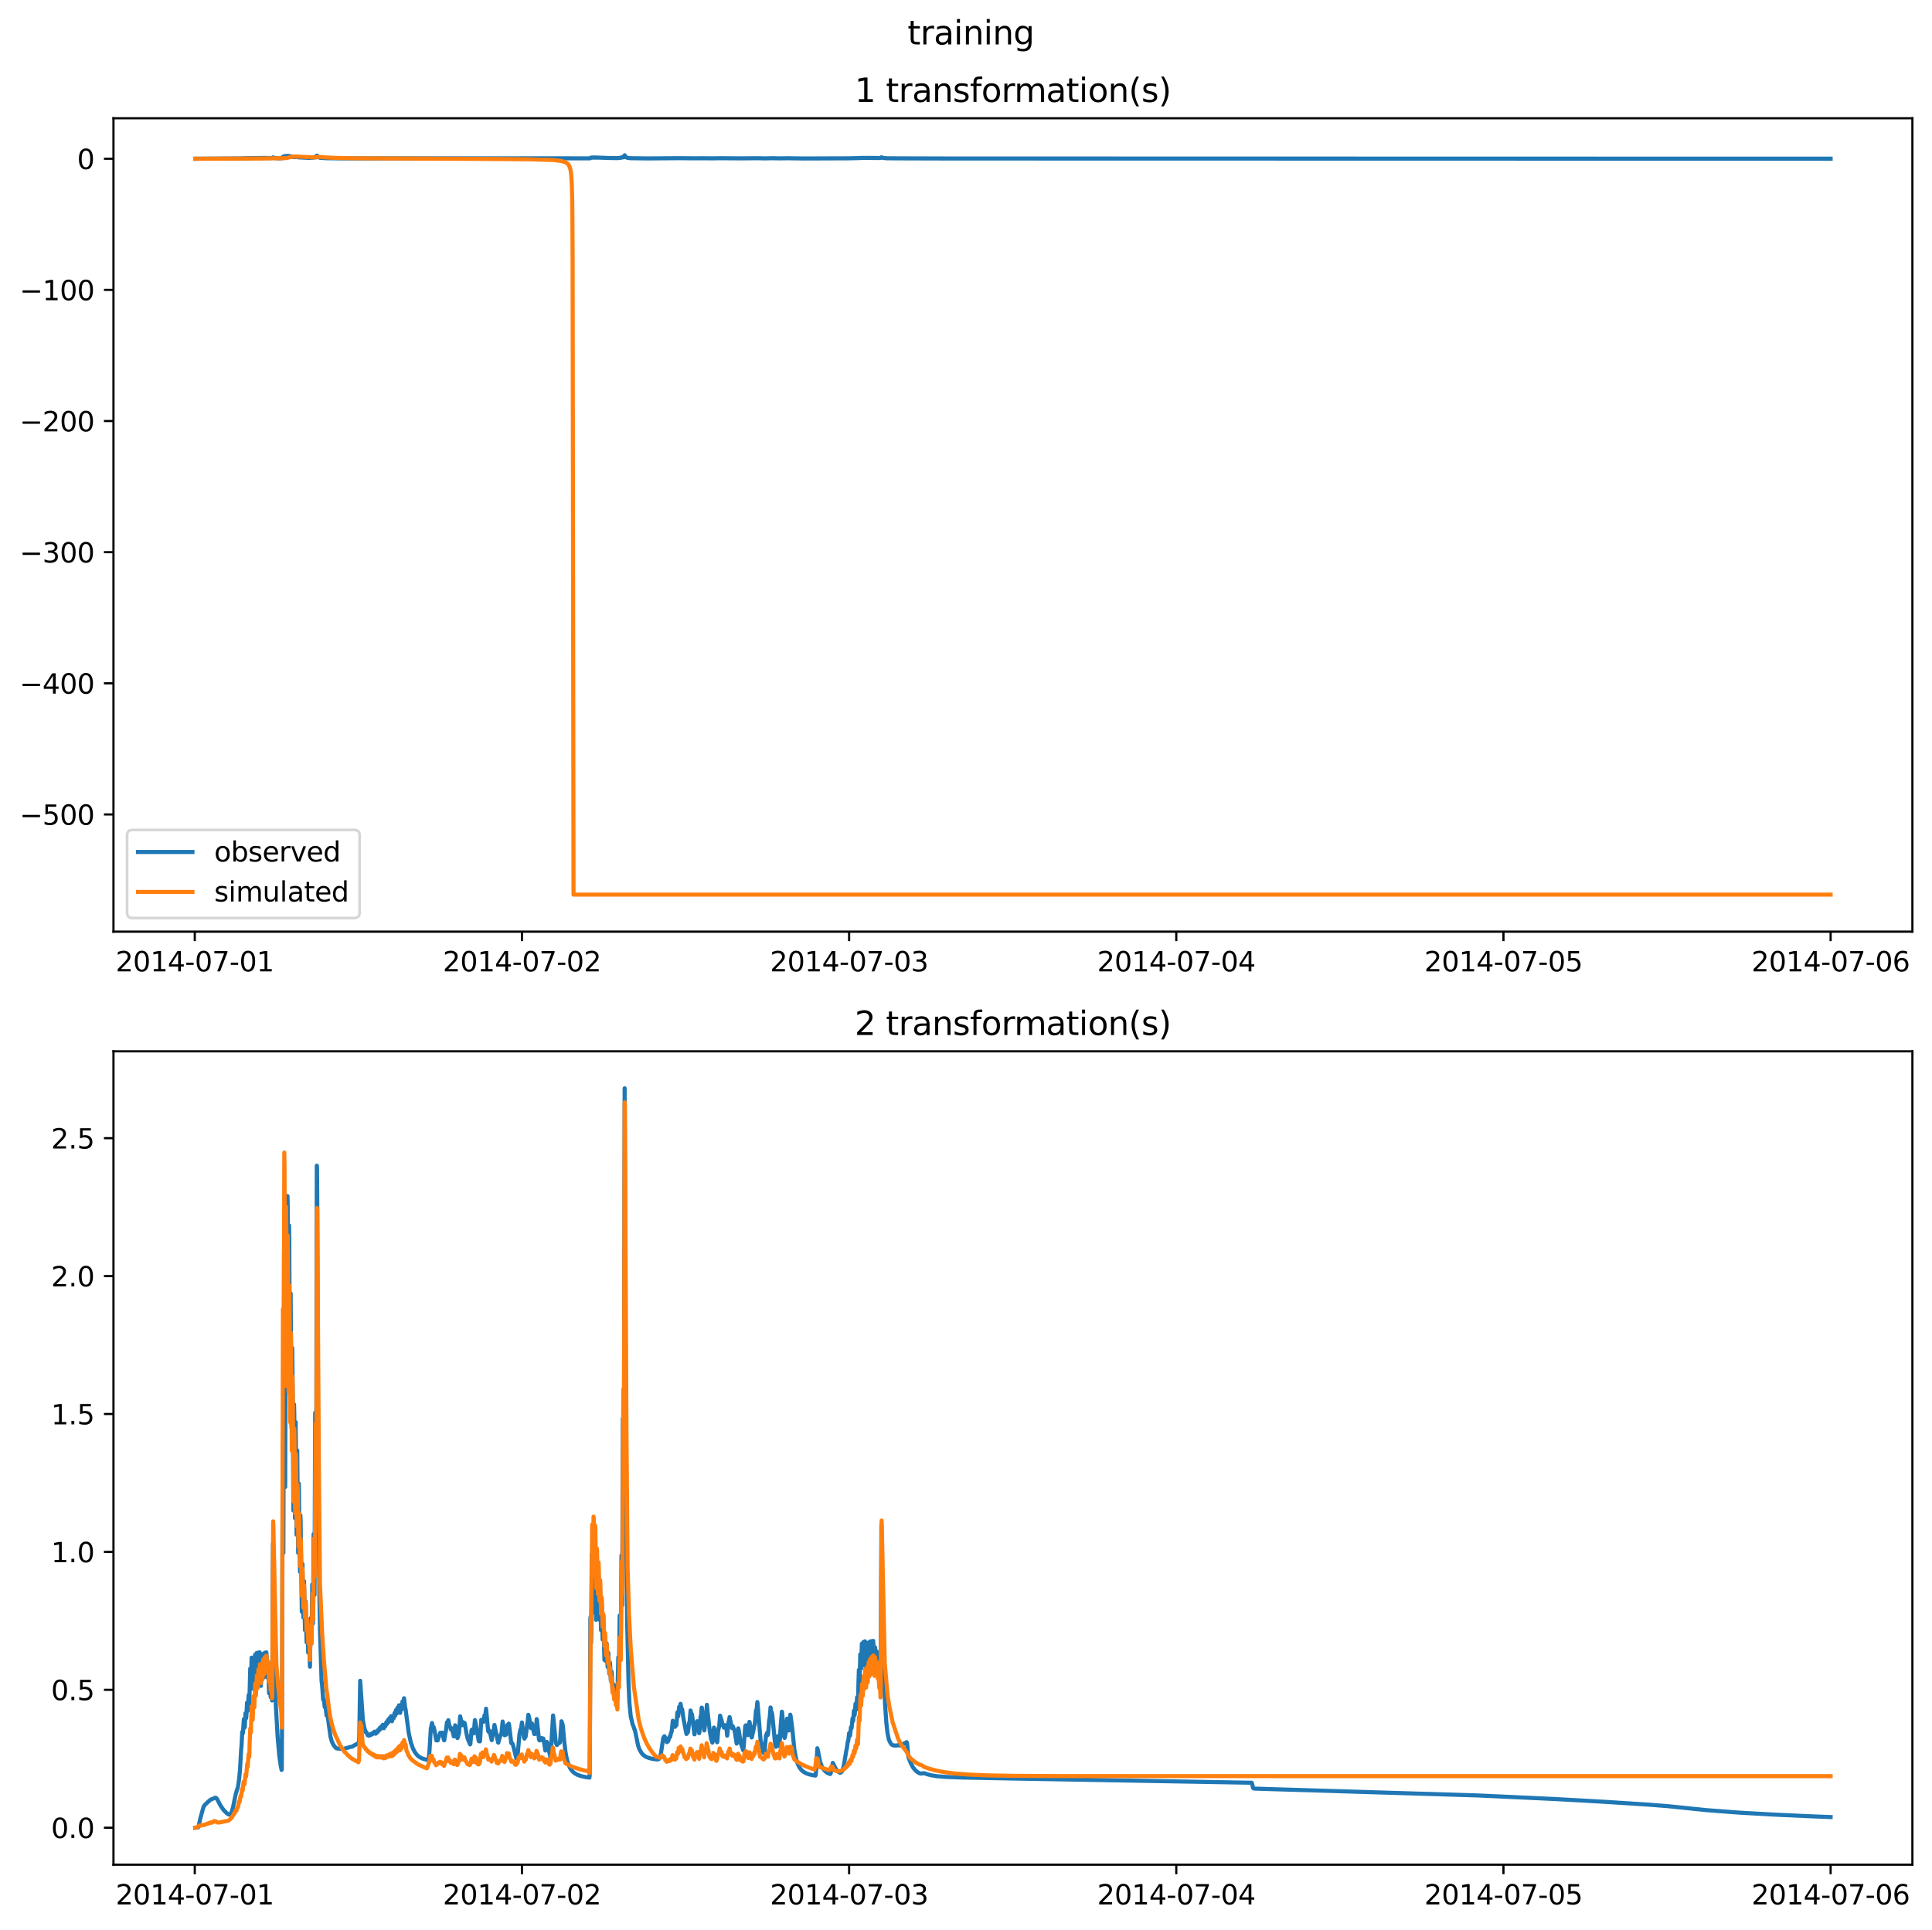 <?xml version="1.0" encoding="utf-8" standalone="no"?>
<!DOCTYPE svg PUBLIC "-//W3C//DTD SVG 1.1//EN"
  "http://www.w3.org/Graphics/SVG/1.1/DTD/svg11.dtd">
<svg xmlns:xlink="http://www.w3.org/1999/xlink" width="709.471pt" height="708.798pt" viewBox="0 0 709.471 708.798" xmlns="http://www.w3.org/2000/svg" version="1.1">
 <defs>
  <style type="text/css">*{stroke-linejoin: round; stroke-linecap: butt}</style>
 </defs>
 <g id="figure_1">
  <g id="patch_1">
   <path d="M -0 708.798 
L 709.471 708.798 
L 709.471 0 
L -0 0 
z
" style="fill: #ffffff"/>
  </g>
  <g id="axes_1">
   <g id="patch_2">
    <path d="M 41.667 342.2 
L 702.271 342.2 
L 702.271 43.44 
L 41.667 43.44 
z
" style="fill: #ffffff"/>
   </g>
   <g id="matplotlib.axis_1">
    <g id="xtick_1">
     <g id="line2d_1">
      <defs>
       <path id="mceec180851" d="M 0 0 
L 0 3.5 
" style="stroke: #000000; stroke-width: 0.8"/>
      </defs>
      <g>
       <use xlink:href="#mceec180851" x="71.528" y="342.2" style="stroke: #000000; stroke-width: 0.8"/>
      </g>
     </g>
     <g id="text_1">
      <!-- 2014-07-01 -->
      <g transform="translate(42.47 356.798) scale(0.1 -0.1)">
       <defs>
        <path id="DejaVuSans-32" d="M 1228 531 
L 3431 531 
L 3431 0 
L 469 0 
L 469 531 
Q 828 903 1448 1529 
Q 2069 2156 2228 2338 
Q 2531 2678 2651 2914 
Q 2772 3150 2772 3378 
Q 2772 3750 2511 3984 
Q 2250 4219 1831 4219 
Q 1534 4219 1204 4116 
Q 875 4013 500 3803 
L 500 4441 
Q 881 4594 1212 4672 
Q 1544 4750 1819 4750 
Q 2544 4750 2975 4387 
Q 3406 4025 3406 3419 
Q 3406 3131 3298 2873 
Q 3191 2616 2906 2266 
Q 2828 2175 2409 1742 
Q 1991 1309 1228 531 
z
" transform="scale(0.016)"/>
        <path id="DejaVuSans-30" d="M 2034 4250 
Q 1547 4250 1301 3770 
Q 1056 3291 1056 2328 
Q 1056 1369 1301 889 
Q 1547 409 2034 409 
Q 2525 409 2770 889 
Q 3016 1369 3016 2328 
Q 3016 3291 2770 3770 
Q 2525 4250 2034 4250 
z
M 2034 4750 
Q 2819 4750 3233 4129 
Q 3647 3509 3647 2328 
Q 3647 1150 3233 529 
Q 2819 -91 2034 -91 
Q 1250 -91 836 529 
Q 422 1150 422 2328 
Q 422 3509 836 4129 
Q 1250 4750 2034 4750 
z
" transform="scale(0.016)"/>
        <path id="DejaVuSans-31" d="M 794 531 
L 1825 531 
L 1825 4091 
L 703 3866 
L 703 4441 
L 1819 4666 
L 2450 4666 
L 2450 531 
L 3481 531 
L 3481 0 
L 794 0 
L 794 531 
z
" transform="scale(0.016)"/>
        <path id="DejaVuSans-34" d="M 2419 4116 
L 825 1625 
L 2419 1625 
L 2419 4116 
z
M 2253 4666 
L 3047 4666 
L 3047 1625 
L 3713 1625 
L 3713 1100 
L 3047 1100 
L 3047 0 
L 2419 0 
L 2419 1100 
L 313 1100 
L 313 1709 
L 2253 4666 
z
" transform="scale(0.016)"/>
        <path id="DejaVuSans-2d" d="M 313 2009 
L 1997 2009 
L 1997 1497 
L 313 1497 
L 313 2009 
z
" transform="scale(0.016)"/>
        <path id="DejaVuSans-37" d="M 525 4666 
L 3525 4666 
L 3525 4397 
L 1831 0 
L 1172 0 
L 2766 4134 
L 525 4134 
L 525 4666 
z
" transform="scale(0.016)"/>
       </defs>
       <use xlink:href="#DejaVuSans-32"/>
       <use xlink:href="#DejaVuSans-30" x="63.623"/>
       <use xlink:href="#DejaVuSans-31" x="127.246"/>
       <use xlink:href="#DejaVuSans-34" x="190.869"/>
       <use xlink:href="#DejaVuSans-2d" x="254.492"/>
       <use xlink:href="#DejaVuSans-30" x="290.576"/>
       <use xlink:href="#DejaVuSans-37" x="354.199"/>
       <use xlink:href="#DejaVuSans-2d" x="417.822"/>
       <use xlink:href="#DejaVuSans-30" x="453.906"/>
       <use xlink:href="#DejaVuSans-31" x="517.529"/>
      </g>
     </g>
    </g>
    <g id="xtick_2">
     <g id="line2d_2">
      <g>
       <use xlink:href="#mceec180851" x="191.671" y="342.2" style="stroke: #000000; stroke-width: 0.8"/>
      </g>
     </g>
     <g id="text_2">
      <!-- 2014-07-02 -->
      <g transform="translate(162.613 356.798) scale(0.1 -0.1)">
       <use xlink:href="#DejaVuSans-32"/>
       <use xlink:href="#DejaVuSans-30" x="63.623"/>
       <use xlink:href="#DejaVuSans-31" x="127.246"/>
       <use xlink:href="#DejaVuSans-34" x="190.869"/>
       <use xlink:href="#DejaVuSans-2d" x="254.492"/>
       <use xlink:href="#DejaVuSans-30" x="290.576"/>
       <use xlink:href="#DejaVuSans-37" x="354.199"/>
       <use xlink:href="#DejaVuSans-2d" x="417.822"/>
       <use xlink:href="#DejaVuSans-30" x="453.906"/>
       <use xlink:href="#DejaVuSans-32" x="517.529"/>
      </g>
     </g>
    </g>
    <g id="xtick_3">
     <g id="line2d_3">
      <g>
       <use xlink:href="#mceec180851" x="311.814" y="342.2" style="stroke: #000000; stroke-width: 0.8"/>
      </g>
     </g>
     <g id="text_3">
      <!-- 2014-07-03 -->
      <g transform="translate(282.756 356.798) scale(0.1 -0.1)">
       <defs>
        <path id="DejaVuSans-33" d="M 2597 2516 
Q 3050 2419 3304 2112 
Q 3559 1806 3559 1356 
Q 3559 666 3084 287 
Q 2609 -91 1734 -91 
Q 1441 -91 1130 -33 
Q 819 25 488 141 
L 488 750 
Q 750 597 1062 519 
Q 1375 441 1716 441 
Q 2309 441 2620 675 
Q 2931 909 2931 1356 
Q 2931 1769 2642 2001 
Q 2353 2234 1838 2234 
L 1294 2234 
L 1294 2753 
L 1863 2753 
Q 2328 2753 2575 2939 
Q 2822 3125 2822 3475 
Q 2822 3834 2567 4026 
Q 2313 4219 1838 4219 
Q 1578 4219 1281 4162 
Q 984 4106 628 3988 
L 628 4550 
Q 988 4650 1302 4700 
Q 1616 4750 1894 4750 
Q 2613 4750 3031 4423 
Q 3450 4097 3450 3541 
Q 3450 3153 3228 2886 
Q 3006 2619 2597 2516 
z
" transform="scale(0.016)"/>
       </defs>
       <use xlink:href="#DejaVuSans-32"/>
       <use xlink:href="#DejaVuSans-30" x="63.623"/>
       <use xlink:href="#DejaVuSans-31" x="127.246"/>
       <use xlink:href="#DejaVuSans-34" x="190.869"/>
       <use xlink:href="#DejaVuSans-2d" x="254.492"/>
       <use xlink:href="#DejaVuSans-30" x="290.576"/>
       <use xlink:href="#DejaVuSans-37" x="354.199"/>
       <use xlink:href="#DejaVuSans-2d" x="417.822"/>
       <use xlink:href="#DejaVuSans-30" x="453.906"/>
       <use xlink:href="#DejaVuSans-33" x="517.529"/>
      </g>
     </g>
    </g>
    <g id="xtick_4">
     <g id="line2d_4">
      <g>
       <use xlink:href="#mceec180851" x="431.957" y="342.2" style="stroke: #000000; stroke-width: 0.8"/>
      </g>
     </g>
     <g id="text_4">
      <!-- 2014-07-04 -->
      <g transform="translate(402.899 356.798) scale(0.1 -0.1)">
       <use xlink:href="#DejaVuSans-32"/>
       <use xlink:href="#DejaVuSans-30" x="63.623"/>
       <use xlink:href="#DejaVuSans-31" x="127.246"/>
       <use xlink:href="#DejaVuSans-34" x="190.869"/>
       <use xlink:href="#DejaVuSans-2d" x="254.492"/>
       <use xlink:href="#DejaVuSans-30" x="290.576"/>
       <use xlink:href="#DejaVuSans-37" x="354.199"/>
       <use xlink:href="#DejaVuSans-2d" x="417.822"/>
       <use xlink:href="#DejaVuSans-30" x="453.906"/>
       <use xlink:href="#DejaVuSans-34" x="517.529"/>
      </g>
     </g>
    </g>
    <g id="xtick_5">
     <g id="line2d_5">
      <g>
       <use xlink:href="#mceec180851" x="552.1" y="342.2" style="stroke: #000000; stroke-width: 0.8"/>
      </g>
     </g>
     <g id="text_5">
      <!-- 2014-07-05 -->
      <g transform="translate(523.042 356.798) scale(0.1 -0.1)">
       <defs>
        <path id="DejaVuSans-35" d="M 691 4666 
L 3169 4666 
L 3169 4134 
L 1269 4134 
L 1269 2991 
Q 1406 3038 1543 3061 
Q 1681 3084 1819 3084 
Q 2600 3084 3056 2656 
Q 3513 2228 3513 1497 
Q 3513 744 3044 326 
Q 2575 -91 1722 -91 
Q 1428 -91 1123 -41 
Q 819 9 494 109 
L 494 744 
Q 775 591 1075 516 
Q 1375 441 1709 441 
Q 2250 441 2565 725 
Q 2881 1009 2881 1497 
Q 2881 1984 2565 2268 
Q 2250 2553 1709 2553 
Q 1456 2553 1204 2497 
Q 953 2441 691 2322 
L 691 4666 
z
" transform="scale(0.016)"/>
       </defs>
       <use xlink:href="#DejaVuSans-32"/>
       <use xlink:href="#DejaVuSans-30" x="63.623"/>
       <use xlink:href="#DejaVuSans-31" x="127.246"/>
       <use xlink:href="#DejaVuSans-34" x="190.869"/>
       <use xlink:href="#DejaVuSans-2d" x="254.492"/>
       <use xlink:href="#DejaVuSans-30" x="290.576"/>
       <use xlink:href="#DejaVuSans-37" x="354.199"/>
       <use xlink:href="#DejaVuSans-2d" x="417.822"/>
       <use xlink:href="#DejaVuSans-30" x="453.906"/>
       <use xlink:href="#DejaVuSans-35" x="517.529"/>
      </g>
     </g>
    </g>
    <g id="xtick_6">
     <g id="line2d_6">
      <g>
       <use xlink:href="#mceec180851" x="672.243" y="342.2" style="stroke: #000000; stroke-width: 0.8"/>
      </g>
     </g>
     <g id="text_6">
      <!-- 2014-07-06 -->
      <g transform="translate(643.186 356.798) scale(0.1 -0.1)">
       <defs>
        <path id="DejaVuSans-36" d="M 2113 2584 
Q 1688 2584 1439 2293 
Q 1191 2003 1191 1497 
Q 1191 994 1439 701 
Q 1688 409 2113 409 
Q 2538 409 2786 701 
Q 3034 994 3034 1497 
Q 3034 2003 2786 2293 
Q 2538 2584 2113 2584 
z
M 3366 4563 
L 3366 3988 
Q 3128 4100 2886 4159 
Q 2644 4219 2406 4219 
Q 1781 4219 1451 3797 
Q 1122 3375 1075 2522 
Q 1259 2794 1537 2939 
Q 1816 3084 2150 3084 
Q 2853 3084 3261 2657 
Q 3669 2231 3669 1497 
Q 3669 778 3244 343 
Q 2819 -91 2113 -91 
Q 1303 -91 875 529 
Q 447 1150 447 2328 
Q 447 3434 972 4092 
Q 1497 4750 2381 4750 
Q 2619 4750 2861 4703 
Q 3103 4656 3366 4563 
z
" transform="scale(0.016)"/>
       </defs>
       <use xlink:href="#DejaVuSans-32"/>
       <use xlink:href="#DejaVuSans-30" x="63.623"/>
       <use xlink:href="#DejaVuSans-31" x="127.246"/>
       <use xlink:href="#DejaVuSans-34" x="190.869"/>
       <use xlink:href="#DejaVuSans-2d" x="254.492"/>
       <use xlink:href="#DejaVuSans-30" x="290.576"/>
       <use xlink:href="#DejaVuSans-37" x="354.199"/>
       <use xlink:href="#DejaVuSans-2d" x="417.822"/>
       <use xlink:href="#DejaVuSans-30" x="453.906"/>
       <use xlink:href="#DejaVuSans-36" x="517.529"/>
      </g>
     </g>
    </g>
   </g>
   <g id="matplotlib.axis_2">
    <g id="ytick_1">
     <g id="line2d_7">
      <defs>
       <path id="m1f6082b93f" d="M 0 0 
L -3.5 0 
" style="stroke: #000000; stroke-width: 0.8"/>
      </defs>
      <g>
       <use xlink:href="#m1f6082b93f" x="41.667" y="299.151" style="stroke: #000000; stroke-width: 0.8"/>
      </g>
     </g>
     <g id="text_7">
      <!-- −500 -->
      <g transform="translate(7.2 302.95) scale(0.1 -0.1)">
       <defs>
        <path id="DejaVuSans-2212" d="M 678 2272 
L 4684 2272 
L 4684 1741 
L 678 1741 
L 678 2272 
z
" transform="scale(0.016)"/>
       </defs>
       <use xlink:href="#DejaVuSans-2212"/>
       <use xlink:href="#DejaVuSans-35" x="83.789"/>
       <use xlink:href="#DejaVuSans-30" x="147.412"/>
       <use xlink:href="#DejaVuSans-30" x="211.035"/>
      </g>
     </g>
    </g>
    <g id="ytick_2">
     <g id="line2d_8">
      <g>
       <use xlink:href="#m1f6082b93f" x="41.667" y="250.983" style="stroke: #000000; stroke-width: 0.8"/>
      </g>
     </g>
     <g id="text_8">
      <!-- −400 -->
      <g transform="translate(7.2 254.782) scale(0.1 -0.1)">
       <use xlink:href="#DejaVuSans-2212"/>
       <use xlink:href="#DejaVuSans-34" x="83.789"/>
       <use xlink:href="#DejaVuSans-30" x="147.412"/>
       <use xlink:href="#DejaVuSans-30" x="211.035"/>
      </g>
     </g>
    </g>
    <g id="ytick_3">
     <g id="line2d_9">
      <g>
       <use xlink:href="#m1f6082b93f" x="41.667" y="202.815" style="stroke: #000000; stroke-width: 0.8"/>
      </g>
     </g>
     <g id="text_9">
      <!-- −300 -->
      <g transform="translate(7.2 206.614) scale(0.1 -0.1)">
       <use xlink:href="#DejaVuSans-2212"/>
       <use xlink:href="#DejaVuSans-33" x="83.789"/>
       <use xlink:href="#DejaVuSans-30" x="147.412"/>
       <use xlink:href="#DejaVuSans-30" x="211.035"/>
      </g>
     </g>
    </g>
    <g id="ytick_4">
     <g id="line2d_10">
      <g>
       <use xlink:href="#m1f6082b93f" x="41.667" y="154.647" style="stroke: #000000; stroke-width: 0.8"/>
      </g>
     </g>
     <g id="text_10">
      <!-- −200 -->
      <g transform="translate(7.2 158.446) scale(0.1 -0.1)">
       <use xlink:href="#DejaVuSans-2212"/>
       <use xlink:href="#DejaVuSans-32" x="83.789"/>
       <use xlink:href="#DejaVuSans-30" x="147.412"/>
       <use xlink:href="#DejaVuSans-30" x="211.035"/>
      </g>
     </g>
    </g>
    <g id="ytick_5">
     <g id="line2d_11">
      <g>
       <use xlink:href="#m1f6082b93f" x="41.667" y="106.479" style="stroke: #000000; stroke-width: 0.8"/>
      </g>
     </g>
     <g id="text_11">
      <!-- −100 -->
      <g transform="translate(7.2 110.278) scale(0.1 -0.1)">
       <use xlink:href="#DejaVuSans-2212"/>
       <use xlink:href="#DejaVuSans-31" x="83.789"/>
       <use xlink:href="#DejaVuSans-30" x="147.412"/>
       <use xlink:href="#DejaVuSans-30" x="211.035"/>
      </g>
     </g>
    </g>
    <g id="ytick_6">
     <g id="line2d_12">
      <g>
       <use xlink:href="#m1f6082b93f" x="41.667" y="58.311" style="stroke: #000000; stroke-width: 0.8"/>
      </g>
     </g>
     <g id="text_12">
      <!-- 0 -->
      <g transform="translate(28.305 62.111) scale(0.1 -0.1)">
       <use xlink:href="#DejaVuSans-30"/>
      </g>
     </g>
    </g>
   </g>
   <g id="line2d_13">
    <path d="M 71.695 58.311 
L 88.214 58.202 
L 89.716 58.131 
L 90.968 58.107 
L 95.056 58.04 
L 95.974 58.029 
L 96.808 58.024 
L 97.308 58.01 
L 98.143 58.049 
L 99.227 58.065 
L 99.978 58.058 
L 100.229 57.815 
L 100.98 58.052 
L 102.231 58.17 
L 103.566 58.129 
L 103.816 57.638 
L 104.067 57.832 
L 104.4 57.337 
L 104.734 57.716 
L 105.068 57.275 
L 105.318 57.537 
L 105.568 57.208 
L 105.735 57.332 
L 105.902 57.521 
L 106.152 57.259 
L 106.319 57.392 
L 106.486 57.553 
L 106.736 57.378 
L 107.154 57.574 
L 107.32 57.473 
L 107.654 57.689 
L 107.821 57.722 
L 108.071 57.588 
L 108.405 57.745 
L 108.572 57.603 
L 109.072 57.69 
L 109.239 57.682 
L 109.573 57.825 
L 109.823 57.731 
L 110.157 57.864 
L 110.407 57.778 
L 110.908 57.891 
L 111.158 57.876 
L 111.492 57.913 
L 111.742 57.903 
L 112.076 57.944 
L 112.41 57.955 
L 112.744 57.953 
L 113.661 58.013 
L 113.995 57.963 
L 114.746 57.905 
L 114.996 57.932 
L 115.247 57.804 
L 115.58 57.833 
L 115.747 57.587 
L 116.081 57.777 
L 116.415 57.156 
L 116.581 57.365 
L 116.915 57.715 
L 117.499 57.966 
L 119.919 58.115 
L 125.425 58.174 
L 188.584 58.17 
L 193.089 58.15 
L 196.176 58.148 
L 216.617 58.168 
L 216.868 57.943 
L 217.118 57.976 
L 217.368 57.837 
L 217.702 57.925 
L 217.952 57.816 
L 218.286 57.906 
L 218.536 57.819 
L 218.953 57.943 
L 219.204 57.857 
L 219.621 57.899 
L 219.871 57.891 
L 220.205 57.918 
L 220.455 57.912 
L 220.789 57.941 
L 221.123 57.954 
L 221.456 57.945 
L 222.374 57.998 
L 223.125 58.031 
L 224.126 58.034 
L 225.127 58.066 
L 226.629 58.084 
L 227.38 58.001 
L 227.63 57.95 
L 227.964 57.995 
L 228.214 57.836 
L 228.548 57.838 
L 228.715 57.597 
L 229.049 57.784 
L 229.382 57.02 
L 229.967 57.796 
L 230.467 57.992 
L 231.552 58.115 
L 237.893 58.189 
L 249.74 58.102 
L 251.242 58.129 
L 255.08 58.148 
L 258.417 58.135 
L 261.671 58.162 
L 264.591 58.118 
L 270.682 58.16 
L 272.434 58.17 
L 277.273 58.126 
L 278.608 58.125 
L 280.86 58.175 
L 283.697 58.119 
L 286.2 58.167 
L 289.371 58.13 
L 295.294 58.214 
L 311.647 58.153 
L 314.818 58.086 
L 315.652 58.058 
L 316.57 57.994 
L 317.404 58.026 
L 318.405 57.998 
L 319.323 58.016 
L 319.74 58.02 
L 321.158 58.028 
L 321.576 58.023 
L 322.911 58.054 
L 323.411 58.025 
L 323.661 57.782 
L 324.412 58.021 
L 325.747 58.141 
L 329.669 58.167 
L 348.858 58.223 
L 672.243 58.293 
L 672.243 58.293 
" clip-path="url(#pa5cec004cb)" style="fill: none; stroke: #1f77b4; stroke-width: 1.5; stroke-linecap: square"/>
   </g>
   <g id="line2d_14">
    <path d="M 71.695 58.311 
L 97.642 58.211 
L 98.31 58.174 
L 103.399 58.11 
L 103.733 58.151 
L 104.901 58.06 
L 105.151 58 
L 105.401 58.058 
L 105.819 57.887 
L 106.069 57.868 
L 106.319 57.72 
L 106.653 57.746 
L 106.82 57.6 
L 107.237 57.649 
L 107.404 57.521 
L 107.904 57.495 
L 108.155 57.509 
L 108.488 57.563 
L 108.655 57.472 
L 109.573 57.554 
L 111.158 57.584 
L 111.993 57.661 
L 116.248 57.807 
L 116.415 57.664 
L 116.915 57.63 
L 117.082 57.585 
L 119.251 57.819 
L 123.506 58.013 
L 130.515 58.141 
L 176.736 58.367 
L 194.257 58.504 
L 203.268 58.794 
L 206.021 59.112 
L 207.356 59.472 
L 208.191 59.924 
L 208.691 60.412 
L 209.108 61.121 
L 209.442 62.155 
L 209.692 63.61 
L 209.943 66.798 
L 210.11 72.333 
L 210.193 78.886 
L 210.276 95.58 
L 210.61 328.6 
L 672.243 328.601 
L 672.243 328.601 
" clip-path="url(#pa5cec004cb)" style="fill: none; stroke: #ff7f0e; stroke-width: 1.5; stroke-linecap: square"/>
   </g>
   <g id="patch_3">
    <path d="M 41.667 342.2 
L 41.667 43.44 
" style="fill: none; stroke: #000000; stroke-width: 0.8; stroke-linejoin: miter; stroke-linecap: square"/>
   </g>
   <g id="patch_4">
    <path d="M 702.271 342.2 
L 702.271 43.44 
" style="fill: none; stroke: #000000; stroke-width: 0.8; stroke-linejoin: miter; stroke-linecap: square"/>
   </g>
   <g id="patch_5">
    <path d="M 41.667 342.2 
L 702.271 342.2 
" style="fill: none; stroke: #000000; stroke-width: 0.8; stroke-linejoin: miter; stroke-linecap: square"/>
   </g>
   <g id="patch_6">
    <path d="M 41.667 43.44 
L 702.271 43.44 
" style="fill: none; stroke: #000000; stroke-width: 0.8; stroke-linejoin: miter; stroke-linecap: square"/>
   </g>
   <g id="text_13">
    <!-- 1 transformation(s) -->
    <g transform="translate(313.854 37.44) scale(0.12 -0.12)">
     <defs>
      <path id="DejaVuSans-20" transform="scale(0.016)"/>
      <path id="DejaVuSans-74" d="M 1172 4494 
L 1172 3500 
L 2356 3500 
L 2356 3053 
L 1172 3053 
L 1172 1153 
Q 1172 725 1289 603 
Q 1406 481 1766 481 
L 2356 481 
L 2356 0 
L 1766 0 
Q 1100 0 847 248 
Q 594 497 594 1153 
L 594 3053 
L 172 3053 
L 172 3500 
L 594 3500 
L 594 4494 
L 1172 4494 
z
" transform="scale(0.016)"/>
      <path id="DejaVuSans-72" d="M 2631 2963 
Q 2534 3019 2420 3045 
Q 2306 3072 2169 3072 
Q 1681 3072 1420 2755 
Q 1159 2438 1159 1844 
L 1159 0 
L 581 0 
L 581 3500 
L 1159 3500 
L 1159 2956 
Q 1341 3275 1631 3429 
Q 1922 3584 2338 3584 
Q 2397 3584 2469 3576 
Q 2541 3569 2628 3553 
L 2631 2963 
z
" transform="scale(0.016)"/>
      <path id="DejaVuSans-61" d="M 2194 1759 
Q 1497 1759 1228 1600 
Q 959 1441 959 1056 
Q 959 750 1161 570 
Q 1363 391 1709 391 
Q 2188 391 2477 730 
Q 2766 1069 2766 1631 
L 2766 1759 
L 2194 1759 
z
M 3341 1997 
L 3341 0 
L 2766 0 
L 2766 531 
Q 2569 213 2275 61 
Q 1981 -91 1556 -91 
Q 1019 -91 701 211 
Q 384 513 384 1019 
Q 384 1609 779 1909 
Q 1175 2209 1959 2209 
L 2766 2209 
L 2766 2266 
Q 2766 2663 2505 2880 
Q 2244 3097 1772 3097 
Q 1472 3097 1187 3025 
Q 903 2953 641 2809 
L 641 3341 
Q 956 3463 1253 3523 
Q 1550 3584 1831 3584 
Q 2591 3584 2966 3190 
Q 3341 2797 3341 1997 
z
" transform="scale(0.016)"/>
      <path id="DejaVuSans-6e" d="M 3513 2113 
L 3513 0 
L 2938 0 
L 2938 2094 
Q 2938 2591 2744 2837 
Q 2550 3084 2163 3084 
Q 1697 3084 1428 2787 
Q 1159 2491 1159 1978 
L 1159 0 
L 581 0 
L 581 3500 
L 1159 3500 
L 1159 2956 
Q 1366 3272 1645 3428 
Q 1925 3584 2291 3584 
Q 2894 3584 3203 3211 
Q 3513 2838 3513 2113 
z
" transform="scale(0.016)"/>
      <path id="DejaVuSans-73" d="M 2834 3397 
L 2834 2853 
Q 2591 2978 2328 3040 
Q 2066 3103 1784 3103 
Q 1356 3103 1142 2972 
Q 928 2841 928 2578 
Q 928 2378 1081 2264 
Q 1234 2150 1697 2047 
L 1894 2003 
Q 2506 1872 2764 1633 
Q 3022 1394 3022 966 
Q 3022 478 2636 193 
Q 2250 -91 1575 -91 
Q 1294 -91 989 -36 
Q 684 19 347 128 
L 347 722 
Q 666 556 975 473 
Q 1284 391 1588 391 
Q 1994 391 2212 530 
Q 2431 669 2431 922 
Q 2431 1156 2273 1281 
Q 2116 1406 1581 1522 
L 1381 1569 
Q 847 1681 609 1914 
Q 372 2147 372 2553 
Q 372 3047 722 3315 
Q 1072 3584 1716 3584 
Q 2034 3584 2315 3537 
Q 2597 3491 2834 3397 
z
" transform="scale(0.016)"/>
      <path id="DejaVuSans-66" d="M 2375 4863 
L 2375 4384 
L 1825 4384 
Q 1516 4384 1395 4259 
Q 1275 4134 1275 3809 
L 1275 3500 
L 2222 3500 
L 2222 3053 
L 1275 3053 
L 1275 0 
L 697 0 
L 697 3053 
L 147 3053 
L 147 3500 
L 697 3500 
L 697 3744 
Q 697 4328 969 4595 
Q 1241 4863 1831 4863 
L 2375 4863 
z
" transform="scale(0.016)"/>
      <path id="DejaVuSans-6f" d="M 1959 3097 
Q 1497 3097 1228 2736 
Q 959 2375 959 1747 
Q 959 1119 1226 758 
Q 1494 397 1959 397 
Q 2419 397 2687 759 
Q 2956 1122 2956 1747 
Q 2956 2369 2687 2733 
Q 2419 3097 1959 3097 
z
M 1959 3584 
Q 2709 3584 3137 3096 
Q 3566 2609 3566 1747 
Q 3566 888 3137 398 
Q 2709 -91 1959 -91 
Q 1206 -91 779 398 
Q 353 888 353 1747 
Q 353 2609 779 3096 
Q 1206 3584 1959 3584 
z
" transform="scale(0.016)"/>
      <path id="DejaVuSans-6d" d="M 3328 2828 
Q 3544 3216 3844 3400 
Q 4144 3584 4550 3584 
Q 5097 3584 5394 3201 
Q 5691 2819 5691 2113 
L 5691 0 
L 5113 0 
L 5113 2094 
Q 5113 2597 4934 2840 
Q 4756 3084 4391 3084 
Q 3944 3084 3684 2787 
Q 3425 2491 3425 1978 
L 3425 0 
L 2847 0 
L 2847 2094 
Q 2847 2600 2669 2842 
Q 2491 3084 2119 3084 
Q 1678 3084 1418 2786 
Q 1159 2488 1159 1978 
L 1159 0 
L 581 0 
L 581 3500 
L 1159 3500 
L 1159 2956 
Q 1356 3278 1631 3431 
Q 1906 3584 2284 3584 
Q 2666 3584 2933 3390 
Q 3200 3197 3328 2828 
z
" transform="scale(0.016)"/>
      <path id="DejaVuSans-69" d="M 603 3500 
L 1178 3500 
L 1178 0 
L 603 0 
L 603 3500 
z
M 603 4863 
L 1178 4863 
L 1178 4134 
L 603 4134 
L 603 4863 
z
" transform="scale(0.016)"/>
      <path id="DejaVuSans-28" d="M 1984 4856 
Q 1566 4138 1362 3434 
Q 1159 2731 1159 2009 
Q 1159 1288 1364 580 
Q 1569 -128 1984 -844 
L 1484 -844 
Q 1016 -109 783 600 
Q 550 1309 550 2009 
Q 550 2706 781 3412 
Q 1013 4119 1484 4856 
L 1984 4856 
z
" transform="scale(0.016)"/>
      <path id="DejaVuSans-29" d="M 513 4856 
L 1013 4856 
Q 1481 4119 1714 3412 
Q 1947 2706 1947 2009 
Q 1947 1309 1714 600 
Q 1481 -109 1013 -844 
L 513 -844 
Q 928 -128 1133 580 
Q 1338 1288 1338 2009 
Q 1338 2731 1133 3434 
Q 928 4138 513 4856 
z
" transform="scale(0.016)"/>
     </defs>
     <use xlink:href="#DejaVuSans-31"/>
     <use xlink:href="#DejaVuSans-20" x="63.623"/>
     <use xlink:href="#DejaVuSans-74" x="95.41"/>
     <use xlink:href="#DejaVuSans-72" x="134.619"/>
     <use xlink:href="#DejaVuSans-61" x="175.732"/>
     <use xlink:href="#DejaVuSans-6e" x="237.012"/>
     <use xlink:href="#DejaVuSans-73" x="300.391"/>
     <use xlink:href="#DejaVuSans-66" x="352.49"/>
     <use xlink:href="#DejaVuSans-6f" x="387.695"/>
     <use xlink:href="#DejaVuSans-72" x="448.877"/>
     <use xlink:href="#DejaVuSans-6d" x="488.24"/>
     <use xlink:href="#DejaVuSans-61" x="585.652"/>
     <use xlink:href="#DejaVuSans-74" x="646.932"/>
     <use xlink:href="#DejaVuSans-69" x="686.141"/>
     <use xlink:href="#DejaVuSans-6f" x="713.924"/>
     <use xlink:href="#DejaVuSans-6e" x="775.105"/>
     <use xlink:href="#DejaVuSans-28" x="838.484"/>
     <use xlink:href="#DejaVuSans-73" x="877.498"/>
     <use xlink:href="#DejaVuSans-29" x="929.598"/>
    </g>
   </g>
   <g id="legend_1">
    <g id="patch_7">
     <path d="M 48.667 337.2 
L 130.061 337.2 
Q 132.061 337.2 132.061 335.2 
L 132.061 306.844 
Q 132.061 304.844 130.061 304.844 
L 48.667 304.844 
Q 46.667 304.844 46.667 306.844 
L 46.667 335.2 
Q 46.667 337.2 48.667 337.2 
z
" style="fill: #ffffff; opacity: 0.8; stroke: #cccccc; stroke-linejoin: miter"/>
    </g>
    <g id="line2d_15">
     <path d="M 50.667 312.942 
L 60.667 312.942 
L 70.667 312.942 
" style="fill: none; stroke: #1f77b4; stroke-width: 1.5; stroke-linecap: square"/>
    </g>
    <g id="text_14">
     <!-- observed -->
     <g transform="translate(78.667 316.442) scale(0.1 -0.1)">
      <defs>
       <path id="DejaVuSans-62" d="M 3116 1747 
Q 3116 2381 2855 2742 
Q 2594 3103 2138 3103 
Q 1681 3103 1420 2742 
Q 1159 2381 1159 1747 
Q 1159 1113 1420 752 
Q 1681 391 2138 391 
Q 2594 391 2855 752 
Q 3116 1113 3116 1747 
z
M 1159 2969 
Q 1341 3281 1617 3432 
Q 1894 3584 2278 3584 
Q 2916 3584 3314 3078 
Q 3713 2572 3713 1747 
Q 3713 922 3314 415 
Q 2916 -91 2278 -91 
Q 1894 -91 1617 61 
Q 1341 213 1159 525 
L 1159 0 
L 581 0 
L 581 4863 
L 1159 4863 
L 1159 2969 
z
" transform="scale(0.016)"/>
       <path id="DejaVuSans-65" d="M 3597 1894 
L 3597 1613 
L 953 1613 
Q 991 1019 1311 708 
Q 1631 397 2203 397 
Q 2534 397 2845 478 
Q 3156 559 3463 722 
L 3463 178 
Q 3153 47 2828 -22 
Q 2503 -91 2169 -91 
Q 1331 -91 842 396 
Q 353 884 353 1716 
Q 353 2575 817 3079 
Q 1281 3584 2069 3584 
Q 2775 3584 3186 3129 
Q 3597 2675 3597 1894 
z
M 3022 2063 
Q 3016 2534 2758 2815 
Q 2500 3097 2075 3097 
Q 1594 3097 1305 2825 
Q 1016 2553 972 2059 
L 3022 2063 
z
" transform="scale(0.016)"/>
       <path id="DejaVuSans-76" d="M 191 3500 
L 800 3500 
L 1894 563 
L 2988 3500 
L 3597 3500 
L 2284 0 
L 1503 0 
L 191 3500 
z
" transform="scale(0.016)"/>
       <path id="DejaVuSans-64" d="M 2906 2969 
L 2906 4863 
L 3481 4863 
L 3481 0 
L 2906 0 
L 2906 525 
Q 2725 213 2448 61 
Q 2172 -91 1784 -91 
Q 1150 -91 751 415 
Q 353 922 353 1747 
Q 353 2572 751 3078 
Q 1150 3584 1784 3584 
Q 2172 3584 2448 3432 
Q 2725 3281 2906 2969 
z
M 947 1747 
Q 947 1113 1208 752 
Q 1469 391 1925 391 
Q 2381 391 2643 752 
Q 2906 1113 2906 1747 
Q 2906 2381 2643 2742 
Q 2381 3103 1925 3103 
Q 1469 3103 1208 2742 
Q 947 2381 947 1747 
z
" transform="scale(0.016)"/>
      </defs>
      <use xlink:href="#DejaVuSans-6f"/>
      <use xlink:href="#DejaVuSans-62" x="61.182"/>
      <use xlink:href="#DejaVuSans-73" x="124.658"/>
      <use xlink:href="#DejaVuSans-65" x="176.758"/>
      <use xlink:href="#DejaVuSans-72" x="238.281"/>
      <use xlink:href="#DejaVuSans-76" x="279.395"/>
      <use xlink:href="#DejaVuSans-65" x="338.574"/>
      <use xlink:href="#DejaVuSans-64" x="400.098"/>
     </g>
    </g>
    <g id="line2d_16">
     <path d="M 50.667 327.62 
L 60.667 327.62 
L 70.667 327.62 
" style="fill: none; stroke: #ff7f0e; stroke-width: 1.5; stroke-linecap: square"/>
    </g>
    <g id="text_15">
     <!-- simulated -->
     <g transform="translate(78.667 331.12) scale(0.1 -0.1)">
      <defs>
       <path id="DejaVuSans-75" d="M 544 1381 
L 544 3500 
L 1119 3500 
L 1119 1403 
Q 1119 906 1312 657 
Q 1506 409 1894 409 
Q 2359 409 2629 706 
Q 2900 1003 2900 1516 
L 2900 3500 
L 3475 3500 
L 3475 0 
L 2900 0 
L 2900 538 
Q 2691 219 2414 64 
Q 2138 -91 1772 -91 
Q 1169 -91 856 284 
Q 544 659 544 1381 
z
M 1991 3584 
L 1991 3584 
z
" transform="scale(0.016)"/>
       <path id="DejaVuSans-6c" d="M 603 4863 
L 1178 4863 
L 1178 0 
L 603 0 
L 603 4863 
z
" transform="scale(0.016)"/>
      </defs>
      <use xlink:href="#DejaVuSans-73"/>
      <use xlink:href="#DejaVuSans-69" x="52.1"/>
      <use xlink:href="#DejaVuSans-6d" x="79.883"/>
      <use xlink:href="#DejaVuSans-75" x="177.295"/>
      <use xlink:href="#DejaVuSans-6c" x="240.674"/>
      <use xlink:href="#DejaVuSans-61" x="268.457"/>
      <use xlink:href="#DejaVuSans-74" x="329.736"/>
      <use xlink:href="#DejaVuSans-65" x="368.945"/>
      <use xlink:href="#DejaVuSans-64" x="430.469"/>
     </g>
    </g>
   </g>
  </g>
  <g id="axes_2">
   <g id="patch_8">
    <path d="M 41.667 684.92 
L 702.271 684.92 
L 702.271 386.16 
L 41.667 386.16 
z
" style="fill: #ffffff"/>
   </g>
   <g id="matplotlib.axis_3">
    <g id="xtick_7">
     <g id="line2d_17">
      <g>
       <use xlink:href="#mceec180851" x="71.528" y="684.92" style="stroke: #000000; stroke-width: 0.8"/>
      </g>
     </g>
     <g id="text_16">
      <!-- 2014-07-01 -->
      <g transform="translate(42.47 699.518) scale(0.1 -0.1)">
       <use xlink:href="#DejaVuSans-32"/>
       <use xlink:href="#DejaVuSans-30" x="63.623"/>
       <use xlink:href="#DejaVuSans-31" x="127.246"/>
       <use xlink:href="#DejaVuSans-34" x="190.869"/>
       <use xlink:href="#DejaVuSans-2d" x="254.492"/>
       <use xlink:href="#DejaVuSans-30" x="290.576"/>
       <use xlink:href="#DejaVuSans-37" x="354.199"/>
       <use xlink:href="#DejaVuSans-2d" x="417.822"/>
       <use xlink:href="#DejaVuSans-30" x="453.906"/>
       <use xlink:href="#DejaVuSans-31" x="517.529"/>
      </g>
     </g>
    </g>
    <g id="xtick_8">
     <g id="line2d_18">
      <g>
       <use xlink:href="#mceec180851" x="191.671" y="684.92" style="stroke: #000000; stroke-width: 0.8"/>
      </g>
     </g>
     <g id="text_17">
      <!-- 2014-07-02 -->
      <g transform="translate(162.613 699.518) scale(0.1 -0.1)">
       <use xlink:href="#DejaVuSans-32"/>
       <use xlink:href="#DejaVuSans-30" x="63.623"/>
       <use xlink:href="#DejaVuSans-31" x="127.246"/>
       <use xlink:href="#DejaVuSans-34" x="190.869"/>
       <use xlink:href="#DejaVuSans-2d" x="254.492"/>
       <use xlink:href="#DejaVuSans-30" x="290.576"/>
       <use xlink:href="#DejaVuSans-37" x="354.199"/>
       <use xlink:href="#DejaVuSans-2d" x="417.822"/>
       <use xlink:href="#DejaVuSans-30" x="453.906"/>
       <use xlink:href="#DejaVuSans-32" x="517.529"/>
      </g>
     </g>
    </g>
    <g id="xtick_9">
     <g id="line2d_19">
      <g>
       <use xlink:href="#mceec180851" x="311.814" y="684.92" style="stroke: #000000; stroke-width: 0.8"/>
      </g>
     </g>
     <g id="text_18">
      <!-- 2014-07-03 -->
      <g transform="translate(282.756 699.518) scale(0.1 -0.1)">
       <use xlink:href="#DejaVuSans-32"/>
       <use xlink:href="#DejaVuSans-30" x="63.623"/>
       <use xlink:href="#DejaVuSans-31" x="127.246"/>
       <use xlink:href="#DejaVuSans-34" x="190.869"/>
       <use xlink:href="#DejaVuSans-2d" x="254.492"/>
       <use xlink:href="#DejaVuSans-30" x="290.576"/>
       <use xlink:href="#DejaVuSans-37" x="354.199"/>
       <use xlink:href="#DejaVuSans-2d" x="417.822"/>
       <use xlink:href="#DejaVuSans-30" x="453.906"/>
       <use xlink:href="#DejaVuSans-33" x="517.529"/>
      </g>
     </g>
    </g>
    <g id="xtick_10">
     <g id="line2d_20">
      <g>
       <use xlink:href="#mceec180851" x="431.957" y="684.92" style="stroke: #000000; stroke-width: 0.8"/>
      </g>
     </g>
     <g id="text_19">
      <!-- 2014-07-04 -->
      <g transform="translate(402.899 699.518) scale(0.1 -0.1)">
       <use xlink:href="#DejaVuSans-32"/>
       <use xlink:href="#DejaVuSans-30" x="63.623"/>
       <use xlink:href="#DejaVuSans-31" x="127.246"/>
       <use xlink:href="#DejaVuSans-34" x="190.869"/>
       <use xlink:href="#DejaVuSans-2d" x="254.492"/>
       <use xlink:href="#DejaVuSans-30" x="290.576"/>
       <use xlink:href="#DejaVuSans-37" x="354.199"/>
       <use xlink:href="#DejaVuSans-2d" x="417.822"/>
       <use xlink:href="#DejaVuSans-30" x="453.906"/>
       <use xlink:href="#DejaVuSans-34" x="517.529"/>
      </g>
     </g>
    </g>
    <g id="xtick_11">
     <g id="line2d_21">
      <g>
       <use xlink:href="#mceec180851" x="552.1" y="684.92" style="stroke: #000000; stroke-width: 0.8"/>
      </g>
     </g>
     <g id="text_20">
      <!-- 2014-07-05 -->
      <g transform="translate(523.042 699.518) scale(0.1 -0.1)">
       <use xlink:href="#DejaVuSans-32"/>
       <use xlink:href="#DejaVuSans-30" x="63.623"/>
       <use xlink:href="#DejaVuSans-31" x="127.246"/>
       <use xlink:href="#DejaVuSans-34" x="190.869"/>
       <use xlink:href="#DejaVuSans-2d" x="254.492"/>
       <use xlink:href="#DejaVuSans-30" x="290.576"/>
       <use xlink:href="#DejaVuSans-37" x="354.199"/>
       <use xlink:href="#DejaVuSans-2d" x="417.822"/>
       <use xlink:href="#DejaVuSans-30" x="453.906"/>
       <use xlink:href="#DejaVuSans-35" x="517.529"/>
      </g>
     </g>
    </g>
    <g id="xtick_12">
     <g id="line2d_22">
      <g>
       <use xlink:href="#mceec180851" x="672.243" y="684.92" style="stroke: #000000; stroke-width: 0.8"/>
      </g>
     </g>
     <g id="text_21">
      <!-- 2014-07-06 -->
      <g transform="translate(643.186 699.518) scale(0.1 -0.1)">
       <use xlink:href="#DejaVuSans-32"/>
       <use xlink:href="#DejaVuSans-30" x="63.623"/>
       <use xlink:href="#DejaVuSans-31" x="127.246"/>
       <use xlink:href="#DejaVuSans-34" x="190.869"/>
       <use xlink:href="#DejaVuSans-2d" x="254.492"/>
       <use xlink:href="#DejaVuSans-30" x="290.576"/>
       <use xlink:href="#DejaVuSans-37" x="354.199"/>
       <use xlink:href="#DejaVuSans-2d" x="417.822"/>
       <use xlink:href="#DejaVuSans-30" x="453.906"/>
       <use xlink:href="#DejaVuSans-36" x="517.529"/>
      </g>
     </g>
    </g>
   </g>
   <g id="matplotlib.axis_4">
    <g id="ytick_7">
     <g id="line2d_23">
      <g>
       <use xlink:href="#m1f6082b93f" x="41.667" y="671.332" style="stroke: #000000; stroke-width: 0.8"/>
      </g>
     </g>
     <g id="text_22">
      <!-- 0.0 -->
      <g transform="translate(18.764 675.131) scale(0.1 -0.1)">
       <defs>
        <path id="DejaVuSans-2e" d="M 684 794 
L 1344 794 
L 1344 0 
L 684 0 
L 684 794 
z
" transform="scale(0.016)"/>
       </defs>
       <use xlink:href="#DejaVuSans-30"/>
       <use xlink:href="#DejaVuSans-2e" x="63.623"/>
       <use xlink:href="#DejaVuSans-30" x="95.41"/>
      </g>
     </g>
    </g>
    <g id="ytick_8">
     <g id="line2d_24">
      <g>
       <use xlink:href="#m1f6082b93f" x="41.667" y="620.677" style="stroke: #000000; stroke-width: 0.8"/>
      </g>
     </g>
     <g id="text_23">
      <!-- 0.5 -->
      <g transform="translate(18.764 624.477) scale(0.1 -0.1)">
       <use xlink:href="#DejaVuSans-30"/>
       <use xlink:href="#DejaVuSans-2e" x="63.623"/>
       <use xlink:href="#DejaVuSans-35" x="95.41"/>
      </g>
     </g>
    </g>
    <g id="ytick_9">
     <g id="line2d_25">
      <g>
       <use xlink:href="#m1f6082b93f" x="41.667" y="570.023" style="stroke: #000000; stroke-width: 0.8"/>
      </g>
     </g>
     <g id="text_24">
      <!-- 1.0 -->
      <g transform="translate(18.764 573.823) scale(0.1 -0.1)">
       <use xlink:href="#DejaVuSans-31"/>
       <use xlink:href="#DejaVuSans-2e" x="63.623"/>
       <use xlink:href="#DejaVuSans-30" x="95.41"/>
      </g>
     </g>
    </g>
    <g id="ytick_10">
     <g id="line2d_26">
      <g>
       <use xlink:href="#m1f6082b93f" x="41.667" y="519.369" style="stroke: #000000; stroke-width: 0.8"/>
      </g>
     </g>
     <g id="text_25">
      <!-- 1.5 -->
      <g transform="translate(18.764 523.168) scale(0.1 -0.1)">
       <use xlink:href="#DejaVuSans-31"/>
       <use xlink:href="#DejaVuSans-2e" x="63.623"/>
       <use xlink:href="#DejaVuSans-35" x="95.41"/>
      </g>
     </g>
    </g>
    <g id="ytick_11">
     <g id="line2d_27">
      <g>
       <use xlink:href="#m1f6082b93f" x="41.667" y="468.715" style="stroke: #000000; stroke-width: 0.8"/>
      </g>
     </g>
     <g id="text_26">
      <!-- 2.0 -->
      <g transform="translate(18.764 472.514) scale(0.1 -0.1)">
       <use xlink:href="#DejaVuSans-32"/>
       <use xlink:href="#DejaVuSans-2e" x="63.623"/>
       <use xlink:href="#DejaVuSans-30" x="95.41"/>
      </g>
     </g>
    </g>
    <g id="ytick_12">
     <g id="line2d_28">
      <g>
       <use xlink:href="#m1f6082b93f" x="41.667" y="418.061" style="stroke: #000000; stroke-width: 0.8"/>
      </g>
     </g>
     <g id="text_27">
      <!-- 2.5 -->
      <g transform="translate(18.764 421.86) scale(0.1 -0.1)">
       <use xlink:href="#DejaVuSans-32"/>
       <use xlink:href="#DejaVuSans-2e" x="63.623"/>
       <use xlink:href="#DejaVuSans-35" x="95.41"/>
      </g>
     </g>
    </g>
   </g>
   <g id="line2d_29">
    <path d="M 71.695 671.332 
L 72.696 671.233 
L 72.863 671.036 
L 73.03 670.411 
L 73.53 668.041 
L 74.114 665.907 
L 74.698 663.816 
L 75.115 663.05 
L 76.534 661.696 
L 77.451 660.96 
L 78.202 660.678 
L 78.536 660.527 
L 79.12 660.311 
L 79.37 660.405 
L 79.788 660.926 
L 80.789 662.853 
L 81.54 664.04 
L 82.124 664.829 
L 83.208 665.938 
L 83.876 666.449 
L 84.376 666.5 
L 84.71 666.206 
L 84.96 665.852 
L 85.544 663.967 
L 86.462 659.431 
L 86.963 657.636 
L 87.38 656.376 
L 87.797 653.562 
L 88.131 650.111 
L 88.548 642.77 
L 88.715 640.837 
L 88.965 636.086 
L 89.049 636.209 
L 89.132 636.692 
L 89.215 636.471 
L 89.549 631.473 
L 89.8 634.581 
L 89.883 634.438 
L 90.133 629.277 
L 90.217 629.363 
L 90.384 631.104 
L 90.467 630.441 
L 90.717 625.378 
L 90.801 625.958 
L 90.968 628.408 
L 91.051 627.64 
L 91.301 622.567 
L 91.552 625.823 
L 91.885 612.893 
L 92.136 618.915 
L 92.386 608.875 
L 92.469 609.53 
L 92.803 620.279 
L 93.053 610.021 
L 93.137 610.375 
L 93.387 617.119 
L 93.637 607.81 
L 93.721 608.692 
L 93.971 616.217 
L 94.221 607.17 
L 94.305 608.144 
L 94.555 615.92 
L 94.805 606.977 
L 94.889 608.022 
L 95.139 615.811 
L 95.39 606.936 
L 95.556 610.788 
L 95.807 619.25 
L 96.057 609.468 
L 96.14 609.74 
L 96.391 616.802 
L 96.641 607.498 
L 96.724 608.505 
L 96.975 616.027 
L 97.225 607.05 
L 97.308 608.022 
L 97.559 615.846 
L 97.809 606.924 
L 97.893 608.061 
L 98.143 616.149 
L 98.393 610.399 
L 98.477 611.276 
L 98.81 621.955 
L 98.894 621.144 
L 99.061 617.668 
L 99.144 617.882 
L 99.394 623.401 
L 99.478 623.25 
L 99.645 621.403 
L 99.728 621.788 
L 99.895 624.599 
L 99.978 618.044 
L 100.229 567.01 
L 100.729 607.259 
L 101.313 626.84 
L 101.981 638.404 
L 102.565 644.9 
L 103.065 648.426 
L 103.399 650.11 
L 103.482 649.995 
L 103.566 632.912 
L 103.816 529.655 
L 104.067 570.438 
L 104.317 459.502 
L 104.4 466.355 
L 104.734 546.142 
L 104.984 446.465 
L 105.068 453.342 
L 105.318 508.577 
L 105.568 439.316 
L 105.652 442.811 
L 105.902 505.214 
L 106.152 450.084 
L 106.236 456.49 
L 106.486 511.756 
L 106.736 475.112 
L 107.07 524.498 
L 107.154 516.264 
L 107.32 495.073 
L 107.487 511.379 
L 107.738 554.848 
L 107.821 547.38 
L 107.988 515.843 
L 108.071 519.146 
L 108.322 557.62 
L 108.405 552.254 
L 108.572 522.347 
L 108.739 539.642 
L 108.906 563.708 
L 108.989 560.272 
L 109.156 532.78 
L 109.323 550.56 
L 109.49 570.378 
L 109.573 569.056 
L 109.74 544.959 
L 109.907 558.992 
L 110.157 577.34 
L 110.324 556.623 
L 110.407 559.137 
L 110.825 592.027 
L 111.075 574.449 
L 111.409 594.148 
L 111.659 580.809 
L 111.993 598.783 
L 112.243 588.232 
L 112.577 603.221 
L 112.827 595.073 
L 112.994 601.381 
L 113.161 607.004 
L 113.411 600.192 
L 113.578 604.958 
L 113.828 612.197 
L 114.078 594.402 
L 114.162 595.538 
L 114.329 603.786 
L 114.412 602.658 
L 114.662 581.99 
L 114.913 596.321 
L 114.996 591.66 
L 115.163 563.477 
L 115.247 564.583 
L 115.497 585.852 
L 115.664 537.152 
L 115.747 518.894 
L 115.914 538.851 
L 116.081 558.99 
L 116.331 428.175 
L 116.415 428.291 
L 116.498 439.84 
L 116.832 533.688 
L 117.249 583.932 
L 117.499 598.803 
L 117.749 606.749 
L 118.083 617.497 
L 118.25 618.43 
L 118.667 624.328 
L 118.751 624.077 
L 118.834 623.918 
L 118.918 624.166 
L 119.251 627.032 
L 119.418 626.541 
L 119.502 626.654 
L 119.668 627.961 
L 119.919 630.123 
L 120.169 629.621 
L 120.336 630.399 
L 121.337 637.756 
L 121.838 639.632 
L 122.505 641.005 
L 123.256 641.941 
L 123.59 642.198 
L 125.425 642.369 
L 125.759 642.335 
L 126.093 642.427 
L 127.344 642.047 
L 127.678 641.966 
L 128.846 641.598 
L 129.096 641.611 
L 129.43 641.502 
L 129.597 641.442 
L 129.931 641.161 
L 130.181 641.1 
L 130.515 640.816 
L 130.765 640.777 
L 131.099 640.49 
L 131.349 640.457 
L 131.683 640.165 
L 131.766 640.2 
L 131.85 639.896 
L 131.933 637.438 
L 132.267 617.364 
L 133.268 631.95 
L 133.852 634.926 
L 134.019 635.306 
L 134.353 636.278 
L 134.519 636.254 
L 134.686 636.55 
L 135.02 637.389 
L 135.27 637.225 
L 135.521 637.55 
L 135.688 637.293 
L 135.854 637.061 
L 136.105 637.317 
L 136.272 637.029 
L 136.438 636.771 
L 136.689 637.04 
L 136.772 636.934 
L 137.022 636.415 
L 137.273 636.715 
L 137.356 636.603 
L 137.606 636.016 
L 137.69 636.106 
L 137.94 636.824 
L 138.024 636.753 
L 138.274 636.139 
L 138.524 636.369 
L 138.691 635.85 
L 138.858 635.386 
L 139.108 635.722 
L 139.275 635.192 
L 139.442 634.713 
L 139.692 635.165 
L 139.859 634.584 
L 140.026 634.106 
L 140.276 634.636 
L 140.443 633.987 
L 140.61 633.498 
L 140.777 634.113 
L 140.944 634.803 
L 141.111 634.178 
L 141.278 633.596 
L 141.528 634.064 
L 141.862 632.606 
L 141.945 632.807 
L 142.112 633.226 
L 142.446 631.787 
L 142.696 632.526 
L 143.03 631.059 
L 143.28 631.89 
L 143.614 630.342 
L 143.947 632.218 
L 144.281 630.459 
L 144.448 631.215 
L 144.531 631.178 
L 144.865 629.215 
L 145.115 630.189 
L 145.366 628.177 
L 145.449 628.284 
L 145.616 629.406 
L 145.699 629.374 
L 145.95 627.242 
L 146.033 627.403 
L 146.2 628.69 
L 146.283 628.629 
L 146.534 626.35 
L 146.617 626.574 
L 146.951 629.168 
L 147.201 626.597 
L 147.285 626.705 
L 147.452 627.956 
L 147.535 627.749 
L 147.785 624.96 
L 147.869 625.242 
L 148.036 626.807 
L 148.119 626.489 
L 148.369 623.767 
L 148.536 625.133 
L 148.786 627.212 
L 148.953 627.903 
L 150.121 636.705 
L 150.872 640.019 
L 151.623 642.203 
L 152.458 643.763 
L 153.208 644.696 
L 154.126 645.43 
L 155.211 645.96 
L 156.629 646.368 
L 157.13 646.428 
L 157.297 646.215 
L 157.463 645.589 
L 157.714 643.144 
L 158.214 634.716 
L 158.298 634.572 
L 158.632 632.891 
L 158.715 633.101 
L 159.049 634.719 
L 159.299 634.47 
L 159.466 635.145 
L 160.217 639.25 
L 160.717 639.27 
L 161.635 636.466 
L 161.719 636.482 
L 161.969 637.091 
L 162.052 637.02 
L 162.303 636.403 
L 162.386 636.449 
L 162.636 637.304 
L 163.053 639.208 
L 163.137 639.226 
L 163.304 638.191 
L 163.554 636.492 
L 163.721 635.962 
L 164.138 632.598 
L 164.305 632.963 
L 164.639 631.839 
L 164.806 632.762 
L 165.056 634.099 
L 165.223 634.148 
L 165.39 634.632 
L 165.556 635.233 
L 165.64 635.213 
L 165.89 634.818 
L 166.057 635.365 
L 166.641 637.799 
L 166.725 637.663 
L 167.142 633.711 
L 167.225 633.841 
L 167.475 635.408 
L 167.976 638.409 
L 168.059 638.323 
L 168.56 636.582 
L 168.977 630.409 
L 169.728 633.698 
L 169.895 633.007 
L 170.062 632.559 
L 170.312 633.372 
L 170.396 633.275 
L 170.562 632.838 
L 170.646 632.915 
L 170.813 633.765 
L 171.313 636.787 
L 171.73 638.547 
L 172.565 640.643 
L 172.648 640.734 
L 172.732 640.509 
L 172.899 638.605 
L 173.149 635.55 
L 173.316 635.291 
L 173.566 635.393 
L 173.733 635.946 
L 173.9 636.681 
L 173.983 636.495 
L 174.4 631.81 
L 174.484 632.102 
L 175.819 639.551 
L 176.236 639.635 
L 176.319 639.065 
L 176.736 631.709 
L 176.82 631.871 
L 176.987 632.574 
L 177.154 631.982 
L 177.237 631.678 
L 177.32 631.711 
L 177.487 632.471 
L 177.571 632.441 
L 177.904 630.036 
L 178.071 630.788 
L 178.155 630.589 
L 178.489 627.616 
L 178.739 630.187 
L 179.239 635.697 
L 179.406 636.085 
L 179.657 635.616 
L 179.74 635.709 
L 179.99 636.747 
L 180.574 639.185 
L 180.741 638.212 
L 180.991 636.687 
L 181.158 636.236 
L 181.576 633.583 
L 181.826 634.775 
L 182.91 640.039 
L 182.994 640.091 
L 183.161 639.493 
L 183.494 638.234 
L 183.661 637.824 
L 183.912 637.041 
L 184.079 637.072 
L 184.162 636.733 
L 184.579 632.316 
L 184.746 633.225 
L 185.247 637.321 
L 185.33 637.38 
L 185.497 636.401 
L 185.747 637.081 
L 185.831 637.176 
L 185.997 636.528 
L 186.331 633.596 
L 186.415 633.666 
L 186.581 633.717 
L 186.832 633.089 
L 186.999 633.914 
L 187.75 640.26 
L 187.916 640.323 
L 188.083 640.277 
L 188.334 640.765 
L 188.751 642.358 
L 189.585 645.816 
L 189.668 645.771 
L 189.919 644.823 
L 190.169 643.811 
L 190.753 636.957 
L 191.087 635.312 
L 191.17 635.395 
L 191.337 634.937 
L 191.671 632.67 
L 191.921 634.615 
L 192.422 638.326 
L 192.589 638.611 
L 192.756 638.27 
L 192.922 637.965 
L 193.006 637.918 
L 193.173 636.851 
L 193.59 633.269 
L 193.757 632.499 
L 194.007 629.853 
L 194.09 629.961 
L 194.508 631.964 
L 194.674 632.896 
L 194.925 634.739 
L 195.008 634.644 
L 195.342 633.026 
L 195.843 635.403 
L 196.176 636.923 
L 196.26 636.927 
L 196.427 636.689 
L 196.593 636.865 
L 196.76 635.672 
L 197.094 631.427 
L 197.177 631.698 
L 197.511 635.027 
L 197.928 638.938 
L 198.095 639.274 
L 198.346 639.184 
L 198.512 639.205 
L 198.679 638.907 
L 198.93 638.388 
L 199.18 638.568 
L 199.514 638.58 
L 199.764 639.877 
L 200.264 642.996 
L 200.431 642.317 
L 200.765 639.849 
L 200.848 639.824 
L 201.015 640.308 
L 201.433 642.3 
L 202.1 645.37 
L 202.183 644.993 
L 203.101 630.101 
L 203.185 630.627 
L 204.102 640.185 
L 204.52 640.961 
L 204.686 640.803 
L 204.937 640.392 
L 205.104 640.361 
L 205.604 640.066 
L 205.771 638.305 
L 206.188 632.235 
L 206.522 633.105 
L 206.689 633.948 
L 207.189 639.503 
L 207.69 643.69 
L 208.191 646.268 
L 208.775 648.214 
L 209.359 649.438 
L 210.026 650.403 
L 210.86 651.2 
L 211.862 651.816 
L 213.197 652.324 
L 214.865 652.708 
L 216.45 652.931 
L 216.534 652.285 
L 216.617 641.244 
L 216.784 594.43 
L 216.868 593.895 
L 217.034 603.468 
L 217.118 600.839 
L 217.285 570.834 
L 217.368 571.475 
L 217.618 592.364 
L 217.702 590.117 
L 217.869 565.847 
L 217.952 567.164 
L 218.202 588.438 
L 218.286 586.166 
L 218.453 566.23 
L 218.536 567.864 
L 218.87 594.973 
L 218.953 593.906 
L 219.204 575.721 
L 219.454 592.808 
L 219.537 592.487 
L 219.704 577.954 
L 219.788 578.605 
L 220.121 594.927 
L 220.372 583.424 
L 220.705 598.759 
L 220.956 588.643 
L 221.29 602.181 
L 221.54 593.558 
L 221.707 599.94 
L 221.957 609.712 
L 222.207 601.085 
L 222.291 602.297 
L 222.541 610.193 
L 222.791 603.641 
L 222.958 607.507 
L 223.125 612.302 
L 223.375 607.076 
L 223.459 608.032 
L 223.709 614.697 
L 223.959 610.629 
L 224.043 611.196 
L 224.293 617.132 
L 224.377 616.564 
L 224.543 613.932 
L 224.627 614.268 
L 224.961 621.564 
L 225.044 621.282 
L 225.294 618.704 
L 225.545 622.125 
L 225.628 621.881 
L 225.795 619.747 
L 225.878 619.829 
L 226.212 623.199 
L 226.462 621.544 
L 226.713 623.571 
L 227.046 608.711 
L 227.213 612.931 
L 227.297 612.77 
L 227.547 593.38 
L 227.714 599.547 
L 227.881 607.895 
L 227.964 604.899 
L 228.214 571.327 
L 228.465 589.589 
L 228.715 521.027 
L 228.798 530.875 
L 229.049 560.331 
L 229.382 399.74 
L 229.967 562.946 
L 230.3 595.785 
L 230.801 617.86 
L 231.135 625.468 
L 231.635 630.538 
L 231.969 631.867 
L 232.303 633.371 
L 232.469 633.645 
L 232.97 635.178 
L 233.137 635.468 
L 233.387 636.589 
L 234.305 641.121 
L 234.806 642.535 
L 235.64 643.985 
L 236.307 644.683 
L 237.142 645.246 
L 238.31 645.725 
L 239.645 646.051 
L 241.397 646.275 
L 241.897 646.133 
L 242.231 645.796 
L 242.481 645.264 
L 242.732 643.902 
L 243.566 638.347 
L 243.983 637.726 
L 244.15 637.99 
L 244.901 639.929 
L 245.402 639.496 
L 245.652 638.465 
L 245.819 637.966 
L 246.069 638.05 
L 246.236 637.301 
L 246.486 636.297 
L 246.57 636.261 
L 246.653 635.961 
L 247.07 632.045 
L 247.404 632.846 
L 247.487 632.928 
L 247.654 633.626 
L 247.821 634.315 
L 247.905 634.182 
L 248.155 633.392 
L 248.322 633.778 
L 248.405 633.448 
L 248.739 628.956 
L 248.822 629.208 
L 248.989 630.485 
L 249.073 630.328 
L 249.406 626.936 
L 249.573 628.121 
L 249.657 628.072 
L 249.907 625.823 
L 249.99 626.09 
L 250.241 628.117 
L 250.491 627.767 
L 250.658 628.906 
L 250.992 631.332 
L 252.076 636.915 
L 252.16 636.855 
L 252.41 636.279 
L 252.577 636.345 
L 252.66 636.082 
L 253.077 632.707 
L 253.161 632.773 
L 253.244 632.387 
L 253.578 628.274 
L 253.912 629.669 
L 253.995 629.547 
L 254.079 629.614 
L 254.245 630.634 
L 254.996 637.04 
L 255.08 637 
L 255.33 634.327 
L 255.497 633.254 
L 255.664 633.214 
L 255.998 632.201 
L 256.164 633.012 
L 256.748 636.617 
L 256.832 636.317 
L 257.249 630.529 
L 257.332 630.624 
L 257.416 630.264 
L 257.666 627.225 
L 257.75 627.249 
L 258 629.942 
L 258.5 635.073 
L 258.584 635.596 
L 258.667 635.568 
L 259.335 629.472 
L 259.585 626.186 
L 259.835 628.673 
L 260.67 636.113 
L 261.17 638.829 
L 261.588 640.08 
L 261.671 639.834 
L 262.172 634.552 
L 262.338 635.163 
L 263.173 639.523 
L 263.34 639.946 
L 263.423 639.749 
L 263.673 636.359 
L 263.924 634.508 
L 264.007 634.594 
L 264.09 634.318 
L 264.424 630.162 
L 264.508 630.3 
L 264.758 631.396 
L 264.925 631.647 
L 265.342 633.637 
L 265.425 633.598 
L 265.509 633.581 
L 265.676 634.046 
L 265.843 634.592 
L 266.009 634.041 
L 266.176 633.639 
L 266.343 634.132 
L 266.51 634.483 
L 266.677 634.477 
L 266.76 634.619 
L 267.011 637.522 
L 267.094 637.268 
L 267.511 632.548 
L 267.678 632.097 
L 267.928 630.694 
L 268.095 631.487 
L 268.512 633.41 
L 268.846 634.772 
L 269.013 634.262 
L 269.096 634.062 
L 269.263 634.504 
L 269.514 635.159 
L 269.68 635.377 
L 269.847 636.257 
L 270.515 640.427 
L 270.682 639.552 
L 271.099 634.831 
L 271.266 635.492 
L 272.017 640.272 
L 272.934 642.937 
L 273.101 641.559 
L 273.685 633.963 
L 273.936 633.689 
L 274.186 634.983 
L 274.686 637.339 
L 274.77 637.104 
L 274.937 635.459 
L 275.187 632.446 
L 275.27 632.577 
L 275.521 634.363 
L 276.021 638.192 
L 276.105 638.117 
L 276.272 637.23 
L 276.522 636.284 
L 276.772 635.046 
L 277.023 633.637 
L 277.106 633.656 
L 277.273 632.367 
L 277.607 628.245 
L 277.69 628.59 
L 277.773 628.427 
L 277.857 627.975 
L 278.107 625.177 
L 278.191 625.649 
L 279.275 638.966 
L 280.36 643.909 
L 280.694 643.752 
L 280.777 643.452 
L 281.027 640.45 
L 281.278 637.614 
L 281.528 636.852 
L 281.695 636.5 
L 281.778 636.618 
L 281.945 637.296 
L 282.029 637.048 
L 282.195 635.28 
L 282.446 631.82 
L 282.529 631.71 
L 282.696 630.532 
L 282.946 627.161 
L 283.03 627.411 
L 283.28 629.039 
L 283.447 629.056 
L 283.614 630.044 
L 284.615 640.357 
L 284.949 641.614 
L 285.116 641.009 
L 285.533 637.729 
L 285.616 637.862 
L 285.866 639.542 
L 286.117 641.351 
L 286.2 641.08 
L 286.367 639.232 
L 286.701 633.701 
L 286.951 630.841 
L 287.118 628.712 
L 287.201 628.819 
L 287.452 631.766 
L 287.952 637.96 
L 288.119 638.368 
L 288.203 638.212 
L 288.703 635.623 
L 289.037 631.277 
L 289.204 631.982 
L 289.704 635.605 
L 289.788 635.346 
L 289.955 633.211 
L 290.205 629.815 
L 290.372 630.549 
L 290.956 635.077 
L 291.707 642.612 
L 292.207 645.416 
L 292.791 647.489 
L 293.459 648.98 
L 294.21 650.047 
L 294.961 650.729 
L 295.878 651.278 
L 297.046 651.717 
L 298.715 652.104 
L 299.466 652.171 
L 299.549 651.997 
L 299.716 650.129 
L 300.133 642.152 
L 300.3 642.675 
L 301.135 646.992 
L 301.719 648.673 
L 302.303 649.718 
L 303.054 650.601 
L 303.888 651.211 
L 304.806 651.625 
L 304.973 651.529 
L 305.139 650.986 
L 305.807 647.521 
L 306.057 647.924 
L 306.891 649.655 
L 307.559 650.531 
L 308.143 651.008 
L 308.56 651.151 
L 308.894 650.972 
L 309.228 650.599 
L 309.561 649.706 
L 309.895 648.287 
L 310.813 642.863 
L 310.98 642.161 
L 311.313 639.695 
L 311.48 639.53 
L 311.647 638.058 
L 311.814 636.592 
L 311.897 636.603 
L 312.148 637.534 
L 312.481 634.436 
L 312.565 634.564 
L 312.648 634.868 
L 312.732 634.696 
L 313.066 631.165 
L 313.232 632.207 
L 313.316 631.999 
L 313.566 628.387 
L 313.65 628.502 
L 313.816 629.977 
L 313.9 629.659 
L 314.15 625.826 
L 314.234 626.186 
L 314.4 627.976 
L 314.484 627.49 
L 314.734 623.404 
L 314.901 625.352 
L 315.068 627.362 
L 315.235 618.188 
L 315.402 613.336 
L 315.652 617.998 
L 315.902 607.645 
L 315.986 608.134 
L 316.236 612.873 
L 316.486 603.711 
L 316.57 604.629 
L 316.82 611.76 
L 317.07 603.109 
L 317.154 604.055 
L 317.404 611.407 
L 317.654 602.873 
L 317.738 603.956 
L 318.071 614.488 
L 318.322 605.049 
L 318.405 605.528 
L 318.655 612.186 
L 318.906 603.331 
L 318.989 604.296 
L 319.24 611.481 
L 319.49 602.934 
L 319.573 603.857 
L 319.824 611.259 
L 320.074 602.804 
L 320.157 603.887 
L 320.408 611.219 
L 320.658 602.711 
L 320.741 603.841 
L 321.075 614.43 
L 321.325 605.043 
L 321.409 605.635 
L 321.659 612.457 
L 321.909 606.575 
L 321.993 607.447 
L 322.243 614.314 
L 322.327 613.657 
L 322.493 610.851 
L 322.577 611.43 
L 322.827 617.35 
L 322.911 617.264 
L 323.077 615.738 
L 323.161 616.206 
L 323.328 618.833 
L 323.411 611.12 
L 323.661 559.927 
L 324.162 601.287 
L 324.996 625.884 
L 325.497 632.913 
L 325.914 636.601 
L 326.415 639.02 
L 326.832 639.868 
L 327.249 640.609 
L 327.583 640.871 
L 327.833 641.036 
L 328.167 641.079 
L 328.417 641.165 
L 328.751 641.119 
L 329.001 641.171 
L 329.335 641.08 
L 329.585 641.109 
L 329.919 640.978 
L 330.336 641.143 
L 330.67 641.094 
L 330.837 641.047 
L 331.17 640.799 
L 331.421 640.761 
L 331.754 640.495 
L 332.005 640.469 
L 332.338 640.195 
L 332.589 640.178 
L 332.922 639.894 
L 333.089 640.151 
L 333.59 645.444 
L 334.341 647.349 
L 335.175 649.015 
L 335.926 650.028 
L 336.76 650.801 
L 337.678 651.336 
L 338.179 651.449 
L 339.347 651.301 
L 340.515 651.702 
L 342.017 652.092 
L 344.102 652.417 
L 347.44 652.681 
L 353.614 652.911 
L 369.8 653.227 
L 459.657 654.813 
L 459.74 654.99 
L 460.157 656.722 
L 460.408 656.925 
L 461.159 656.986 
L 542.756 659.484 
L 570.956 660.791 
L 589.895 661.853 
L 605.831 662.893 
L 612.255 663.399 
L 626.939 664.903 
L 639.037 665.815 
L 651.802 666.536 
L 665.402 667.153 
L 672.243 667.423 
L 672.243 667.423 
" clip-path="url(#p5840927d6e)" style="fill: none; stroke: #1f77b4; stroke-width: 1.5; stroke-linecap: square"/>
   </g>
   <g id="line2d_30">
    <path d="M 71.695 671.332 
L 72.195 671.273 
L 73.196 670.581 
L 73.447 670.526 
L 73.614 670.601 
L 73.947 670.391 
L 74.281 670.405 
L 74.531 670.334 
L 74.865 670.365 
L 75.115 670.21 
L 75.533 670.114 
L 75.783 669.931 
L 76.117 669.932 
L 76.367 669.744 
L 76.701 669.739 
L 76.951 669.537 
L 77.285 669.524 
L 77.451 669.361 
L 77.785 669.505 
L 78.202 669.194 
L 78.453 669.183 
L 78.703 668.84 
L 78.87 668.912 
L 79.037 669.081 
L 79.37 669.032 
L 79.704 669.375 
L 80.038 669.393 
L 80.288 669.453 
L 83.959 668.714 
L 84.46 668.273 
L 84.877 667.747 
L 84.96 667.776 
L 85.711 666.593 
L 85.962 666.057 
L 86.045 666.009 
L 86.128 666.148 
L 86.295 665.529 
L 86.462 665.006 
L 86.629 665.067 
L 86.796 665.15 
L 87.213 663.706 
L 87.38 663.825 
L 87.797 661.589 
L 87.881 661.646 
L 87.964 661.959 
L 88.131 660.694 
L 88.381 659.495 
L 88.465 659.6 
L 88.548 659.977 
L 88.715 658.446 
L 88.882 657.298 
L 88.965 657.063 
L 89.049 657.225 
L 89.132 657.669 
L 89.299 655.849 
L 89.466 654.44 
L 89.8 655.389 
L 90.133 651.775 
L 90.217 651.95 
L 90.384 652.516 
L 90.801 647.805 
L 90.968 648.911 
L 91.134 646.184 
L 91.301 644.348 
L 91.385 644.162 
L 91.552 645.301 
L 91.718 638.948 
L 91.885 634.967 
L 91.969 634.78 
L 92.136 636.349 
L 92.303 630.365 
L 92.469 626.726 
L 92.803 631.679 
L 93.053 623.101 
L 93.137 623.225 
L 93.387 627.15 
L 93.721 618.416 
L 93.804 619.023 
L 93.971 622.759 
L 94.055 621.517 
L 94.305 615.414 
L 94.388 616.142 
L 94.555 620.088 
L 94.639 618.941 
L 94.889 613.133 
L 94.972 613.955 
L 95.139 618.067 
L 95.223 616.999 
L 95.473 611.27 
L 95.807 618.264 
L 95.974 613.198 
L 96.057 611.06 
L 96.14 611.652 
L 96.391 616.801 
L 96.558 611.763 
L 96.641 609.565 
L 96.724 609.583 
L 96.891 612.691 
L 96.975 614.941 
L 97.058 613.993 
L 97.225 608.719 
L 97.308 608.794 
L 97.475 611.977 
L 97.559 614.256 
L 97.642 613.338 
L 97.809 608.124 
L 97.893 608.203 
L 98.059 611.474 
L 98.143 613.85 
L 98.226 613.609 
L 98.393 610.263 
L 98.477 610.43 
L 98.81 617.869 
L 98.894 617.545 
L 99.061 615.317 
L 99.227 617.757 
L 99.394 620.784 
L 99.478 620.75 
L 99.645 619.466 
L 99.811 621.718 
L 99.895 623.816 
L 99.978 623.433 
L 100.312 558.78 
L 100.395 560.785 
L 101.48 611.092 
L 102.148 619.559 
L 102.732 624.539 
L 103.316 629.001 
L 103.482 634.551 
L 103.566 629.553 
L 103.9 480.777 
L 104.15 506.596 
L 104.4 423.344 
L 104.484 428.959 
L 104.817 509.081 
L 105.068 443.218 
L 105.151 452.2 
L 105.401 506.237 
L 105.652 453.751 
L 105.735 459.887 
L 105.985 511.474 
L 106.069 504.072 
L 106.236 472.156 
L 106.319 477.385 
L 106.57 522.453 
L 106.653 516.667 
L 106.82 489.573 
L 106.903 493.888 
L 107.154 532.873 
L 107.237 528.398 
L 107.404 505.611 
L 107.487 508.68 
L 107.821 551.571 
L 107.904 545.677 
L 108.071 524.743 
L 108.155 529.027 
L 108.405 555.922 
L 108.488 551.258 
L 108.655 534.042 
L 108.739 536.315 
L 108.989 560.656 
L 109.072 558.7 
L 109.239 545.309 
L 109.323 547.284 
L 109.573 568.148 
L 109.657 566.753 
L 109.823 555.713 
L 109.907 557.381 
L 110.157 575.196 
L 110.241 574.236 
L 110.407 565.206 
L 110.491 566.345 
L 110.825 586.066 
L 110.908 584.229 
L 111.075 576.098 
L 111.242 582.587 
L 111.409 590.47 
L 111.492 589.003 
L 111.659 582.259 
L 111.742 583.191 
L 111.993 594.075 
L 112.076 593.847 
L 112.243 588.811 
L 112.326 589.654 
L 112.577 598.984 
L 112.66 598.915 
L 112.827 594.836 
L 112.91 595.572 
L 113.077 600.432 
L 113.244 603.605 
L 113.411 600.34 
L 113.494 600.81 
L 113.828 609.661 
L 114.078 597.057 
L 114.162 597.49 
L 114.412 603.603 
L 114.746 585.301 
L 114.996 594.821 
L 115.33 565.018 
L 115.413 569.236 
L 115.58 579.041 
L 115.914 522.885 
L 116.164 547.856 
L 116.415 443.692 
L 116.498 443.993 
L 117.082 535.866 
L 117.499 581.777 
L 118.334 600.64 
L 118.918 609.494 
L 119.835 620.23 
L 120.252 622.935 
L 120.586 625.907 
L 120.92 628.395 
L 121.254 630.69 
L 122.171 634.436 
L 123.006 636.989 
L 124.841 640.961 
L 126.26 643.145 
L 126.593 643.543 
L 126.844 643.74 
L 127.344 644.303 
L 127.511 644.474 
L 127.678 644.749 
L 128.012 644.902 
L 128.429 645.291 
L 128.596 645.472 
L 129.013 645.816 
L 129.18 645.918 
L 129.597 646.207 
L 129.847 646.245 
L 130.181 646.548 
L 130.431 646.57 
L 130.765 646.855 
L 131.015 646.855 
L 131.349 647.119 
L 131.516 647.057 
L 131.599 647.334 
L 131.85 646.608 
L 132.267 632.678 
L 132.767 634.194 
L 132.934 637.239 
L 133.185 640.727 
L 133.518 641.276 
L 133.685 641.695 
L 133.852 641.686 
L 134.102 642.039 
L 134.269 642.436 
L 134.519 642.446 
L 134.937 643.229 
L 135.103 643.1 
L 135.521 643.755 
L 135.688 643.563 
L 135.938 643.811 
L 136.105 644.162 
L 136.355 644.024 
L 136.438 644.042 
L 136.689 644.543 
L 136.939 644.353 
L 137.022 644.362 
L 137.273 644.858 
L 137.523 644.587 
L 137.857 645.316 
L 138.024 645.032 
L 138.107 644.894 
L 138.441 645.512 
L 138.524 645.422 
L 138.775 645.013 
L 138.858 645 
L 139.108 645.491 
L 139.359 645.088 
L 139.442 645.07 
L 139.692 645.566 
L 139.943 645.108 
L 140.026 645.086 
L 140.276 645.59 
L 140.527 645.035 
L 140.86 645.859 
L 141.027 645.344 
L 141.111 645.099 
L 141.444 645.785 
L 141.528 645.607 
L 141.778 644.885 
L 141.862 644.852 
L 142.028 645.46 
L 142.112 645.39 
L 142.362 644.676 
L 142.446 644.643 
L 142.612 645.282 
L 142.696 645.197 
L 142.946 644.411 
L 143.03 644.377 
L 143.196 645.051 
L 143.28 644.952 
L 143.53 644.04 
L 143.864 645.087 
L 144.031 644.263 
L 144.114 643.877 
L 144.198 644.008 
L 144.448 644.74 
L 144.615 643.827 
L 144.782 643.31 
L 144.865 643.278 
L 145.032 644.076 
L 145.115 643.922 
L 145.366 642.789 
L 145.449 642.762 
L 145.616 643.611 
L 145.699 643.436 
L 145.95 642.202 
L 146.033 642.179 
L 146.2 643.083 
L 146.283 642.888 
L 146.534 641.482 
L 146.868 642.919 
L 147.034 641.652 
L 147.118 641.067 
L 147.201 641.217 
L 147.452 642.249 
L 147.618 640.852 
L 147.785 640.076 
L 147.869 640.075 
L 148.036 641.176 
L 148.119 640.9 
L 148.369 639.142 
L 148.453 639.307 
L 148.703 640.94 
L 148.87 640.735 
L 148.953 640.826 
L 149.12 641.876 
L 149.287 643.082 
L 149.621 643.601 
L 149.955 644.735 
L 150.205 644.999 
L 150.622 645.733 
L 150.956 646.088 
L 151.289 646.47 
L 153.542 648.099 
L 155.461 648.995 
L 156.796 649.519 
L 157.213 648.375 
L 157.547 647.329 
L 157.63 647.32 
L 158.047 644.947 
L 158.214 645.592 
L 158.298 645.554 
L 158.548 644.89 
L 158.882 646.571 
L 158.965 646.546 
L 159.132 646.174 
L 159.216 646.311 
L 159.549 647.501 
L 159.883 647.767 
L 160.133 648.394 
L 160.717 647.874 
L 160.968 647.385 
L 161.135 647.369 
L 161.218 647.583 
L 161.301 647.531 
L 161.552 647.103 
L 161.885 647.784 
L 162.052 647.451 
L 162.136 647.293 
L 162.219 647.372 
L 162.553 648.171 
L 162.97 648.342 
L 163.053 648.629 
L 163.137 648.472 
L 163.387 647.573 
L 163.554 647.126 
L 163.637 647.179 
L 164.055 645.583 
L 164.222 646.26 
L 164.305 646.227 
L 164.555 645.54 
L 164.972 646.863 
L 165.139 646.569 
L 165.473 647.482 
L 165.556 647.408 
L 165.807 646.963 
L 165.89 647.032 
L 166.224 647.727 
L 166.558 647.761 
L 166.641 648.043 
L 166.808 647.056 
L 166.975 646.336 
L 167.058 646.323 
L 167.642 647.208 
L 167.893 648.314 
L 167.976 648.234 
L 168.393 647.158 
L 168.477 647.16 
L 168.894 644.201 
L 169.144 644.86 
L 169.227 644.764 
L 169.311 644.669 
L 169.478 644.92 
L 169.728 646.319 
L 169.978 645.721 
L 170.062 645.656 
L 170.312 645.992 
L 170.562 645.5 
L 170.813 646.471 
L 170.98 646.84 
L 171.146 646.888 
L 171.647 647.965 
L 171.897 648.01 
L 172.398 648.363 
L 172.565 648.012 
L 172.648 648.11 
L 173.149 646.003 
L 173.316 646.112 
L 173.566 645.99 
L 173.9 647.257 
L 174.067 645.895 
L 174.233 645.085 
L 174.4 645.306 
L 174.567 645.525 
L 174.817 645.629 
L 174.984 646.596 
L 175.235 647.778 
L 175.735 648.098 
L 176.069 647.71 
L 176.319 646.75 
L 176.57 644.264 
L 176.903 644.489 
L 177.154 643.663 
L 177.404 645 
L 177.487 645.439 
L 177.571 645.181 
L 177.821 643.988 
L 177.904 643.873 
L 177.988 644.029 
L 178.071 644.441 
L 178.155 644.125 
L 178.405 642.55 
L 178.489 642.786 
L 178.822 644.53 
L 179.073 645.008 
L 179.323 646.355 
L 179.573 645.993 
L 180.157 646.346 
L 180.491 647.064 
L 180.658 646.418 
L 180.908 645.801 
L 180.991 645.662 
L 181.075 645.742 
L 181.409 644.584 
L 181.492 644.723 
L 181.826 645.898 
L 181.993 646.02 
L 182.16 646.68 
L 182.41 647.513 
L 182.91 647.727 
L 183.411 646.821 
L 183.494 646.894 
L 183.912 646.368 
L 183.995 646.453 
L 184.079 646.78 
L 184.245 645.714 
L 184.412 644.958 
L 184.496 645.04 
L 184.829 645.955 
L 185.08 646.255 
L 185.247 647.204 
L 185.33 647.112 
L 185.58 645.923 
L 185.664 645.964 
L 185.997 645.156 
L 186.164 643.927 
L 186.248 644.023 
L 186.498 644.941 
L 186.581 644.788 
L 186.832 644.047 
L 186.999 644.863 
L 187.249 645.965 
L 187.499 646.249 
L 187.75 647.087 
L 188 646.785 
L 188.167 646.795 
L 188.334 646.935 
L 188.584 646.974 
L 189.251 648.225 
L 189.585 648.163 
L 190.002 647.299 
L 190.086 647.332 
L 190.503 645.503 
L 190.586 645.579 
L 190.67 645.867 
L 190.753 645.726 
L 191.003 644.975 
L 191.087 644.956 
L 191.254 645.77 
L 191.337 645.625 
L 191.587 644.421 
L 191.754 644.991 
L 192.005 645.727 
L 192.171 645.695 
L 192.505 647.071 
L 192.589 646.979 
L 192.839 646.424 
L 193.006 646.138 
L 193.089 646.308 
L 193.506 644.26 
L 193.59 644.35 
L 193.673 644.699 
L 193.84 643.561 
L 194.007 642.834 
L 194.09 642.917 
L 194.341 644.157 
L 194.591 643.849 
L 194.925 645.425 
L 195.092 644.564 
L 195.175 644.139 
L 195.258 644.162 
L 195.592 644.84 
L 195.759 644.65 
L 195.926 644.834 
L 196.176 645.868 
L 196.51 645.322 
L 196.593 645.284 
L 196.677 645.511 
L 196.844 644.051 
L 197.011 643.122 
L 197.094 643.194 
L 197.428 644.236 
L 197.595 644.411 
L 198.012 646.355 
L 198.262 646.004 
L 198.429 645.909 
L 198.512 646.011 
L 198.93 645.425 
L 199.18 645.995 
L 199.43 645.727 
L 199.597 646.235 
L 199.847 646.929 
L 200.181 647.128 
L 200.264 647.411 
L 200.348 647.23 
L 200.598 646.23 
L 201.099 646.342 
L 201.182 646.389 
L 201.349 647.108 
L 201.599 647.994 
L 201.85 648.196 
L 202.017 647.776 
L 202.1 647.857 
L 202.601 644.561 
L 202.684 644.585 
L 203.018 641.856 
L 203.101 642.125 
L 203.435 644.22 
L 203.602 644.464 
L 204.019 646.683 
L 204.102 646.591 
L 204.353 646.479 
L 204.436 646.428 
L 204.52 646.508 
L 204.937 646.012 
L 205.187 646.394 
L 205.521 646.035 
L 205.604 646.015 
L 205.688 646.268 
L 205.854 644.516 
L 206.021 643.384 
L 206.105 643.277 
L 206.355 643.698 
L 206.522 643.375 
L 206.605 643.416 
L 206.772 644.631 
L 207.023 646.129 
L 207.273 646.561 
L 207.607 647.613 
L 208.191 647.974 
L 210.11 648.896 
L 212.279 649.679 
L 214.865 650.366 
L 216.2 650.575 
L 216.367 651.116 
L 216.45 651.229 
L 216.534 649.789 
L 216.951 594.24 
L 217.118 595.811 
L 217.452 559.991 
L 217.702 578.952 
L 217.785 574.984 
L 217.952 557.058 
L 218.036 557.614 
L 218.286 576.366 
L 218.369 573.878 
L 218.536 560.246 
L 218.62 560.934 
L 218.953 583.308 
L 219.037 580.304 
L 219.204 568.764 
L 219.287 570.902 
L 219.537 585.437 
L 219.621 583.141 
L 219.788 573.823 
L 219.871 574.794 
L 220.121 587.981 
L 220.205 587.332 
L 220.372 580.376 
L 220.455 581.316 
L 220.705 592.753 
L 220.789 592.392 
L 220.956 586.794 
L 221.039 587.642 
L 221.29 597.491 
L 221.373 597.335 
L 221.54 592.853 
L 221.623 593.424 
L 221.957 604.566 
L 222.04 603.816 
L 222.207 599.802 
L 222.374 603.498 
L 222.541 608.053 
L 222.624 607.46 
L 222.791 604.111 
L 222.875 604.642 
L 223.042 608.281 
L 223.208 610.91 
L 223.375 608.503 
L 223.542 610.089 
L 223.792 614.473 
L 223.959 612.547 
L 224.126 613.902 
L 224.377 617.768 
L 224.543 616.249 
L 224.627 616.536 
L 224.961 621.828 
L 225.044 621.68 
L 225.211 620.276 
L 225.461 623.273 
L 225.545 624.298 
L 225.628 624.187 
L 225.795 622.993 
L 225.962 623.804 
L 226.212 626.422 
L 226.379 625.615 
L 226.629 627.012 
L 226.713 627.92 
L 226.879 621.471 
L 227.046 618.009 
L 227.13 618.195 
L 227.297 619.848 
L 227.63 601.295 
L 227.714 603.155 
L 227.964 609.763 
L 228.298 573.637 
L 228.548 585.242 
L 228.882 510.259 
L 229.132 537.583 
L 229.382 404.884 
L 229.466 405.786 
L 230.05 524.947 
L 230.467 575.858 
L 230.968 592.515 
L 231.635 605.806 
L 232.803 619.805 
L 234.555 631.803 
L 235.473 635.262 
L 236.474 638.14 
L 237.475 640.373 
L 238.56 642.279 
L 239.728 643.903 
L 240.896 645.208 
L 242.398 645.669 
L 242.648 645.304 
L 242.815 645.388 
L 242.899 645.36 
L 242.982 645.477 
L 243.232 644.695 
L 243.316 644.772 
L 243.649 645.359 
L 243.9 645.247 
L 244.067 645.796 
L 244.317 646.538 
L 244.567 646.688 
L 244.818 647.112 
L 244.901 647.034 
L 245.235 646.837 
L 245.318 646.952 
L 245.485 646.629 
L 245.652 646.428 
L 245.986 646.818 
L 246.236 646.112 
L 246.403 646.223 
L 246.486 646.262 
L 246.57 646.432 
L 246.987 644.657 
L 247.237 645.36 
L 247.404 645.141 
L 247.487 645.204 
L 247.571 645.302 
L 247.821 646.355 
L 248.155 645.716 
L 248.238 645.705 
L 248.322 645.957 
L 248.489 644.531 
L 248.655 643.587 
L 248.989 644.21 
L 249.239 642.027 
L 249.323 642.15 
L 249.573 643.307 
L 249.74 642.137 
L 249.907 641.46 
L 249.99 641.565 
L 250.241 642.931 
L 250.491 642.35 
L 250.574 642.562 
L 250.908 644.144 
L 251.075 644.211 
L 251.242 644.793 
L 251.409 645.51 
L 251.742 645.78 
L 251.993 646.136 
L 252.076 646.043 
L 252.243 645.656 
L 252.326 645.736 
L 252.493 645.595 
L 252.577 645.712 
L 252.994 644.067 
L 253.077 644.105 
L 253.161 644.407 
L 253.328 643.094 
L 253.495 642.279 
L 253.578 642.308 
L 253.828 643.321 
L 254.079 642.93 
L 254.245 643.965 
L 254.496 645.295 
L 254.663 645.495 
L 254.996 646.305 
L 255.163 645.195 
L 255.33 644.512 
L 255.497 644.224 
L 255.58 644.304 
L 255.914 643.559 
L 256.081 644.379 
L 256.331 645.478 
L 256.665 645.678 
L 256.748 646.032 
L 256.915 644.46 
L 257.166 643.109 
L 257.249 642.956 
L 257.332 643.076 
L 257.666 641.041 
L 257.833 642.176 
L 258.083 643.669 
L 258.25 643.901 
L 258.584 645.504 
L 258.751 644.405 
L 259.001 643.387 
L 259.251 642.558 
L 259.502 640.275 
L 259.585 640.474 
L 259.919 642.281 
L 260.086 642.53 
L 260.253 643.757 
L 260.503 645.248 
L 260.92 645.849 
L 261.17 646.093 
L 261.421 646.089 
L 261.671 645.502 
L 261.921 643.867 
L 262.088 643.963 
L 262.589 644.855 
L 262.922 646.616 
L 263.089 646.772 
L 263.423 645.922 
L 263.673 644.278 
L 263.757 644.353 
L 263.924 644.029 
L 264.007 644.114 
L 264.257 642.206 
L 264.341 642.308 
L 264.675 643.635 
L 264.841 643.373 
L 265.008 643.638 
L 265.259 645.054 
L 265.592 644.891 
L 265.843 645.317 
L 266.093 644.831 
L 266.176 644.847 
L 266.427 645.43 
L 266.677 645.251 
L 266.844 645.599 
L 267.011 645.883 
L 267.428 643.39 
L 267.511 643.422 
L 267.595 643.604 
L 267.928 642.239 
L 268.012 642.419 
L 268.262 643.997 
L 268.512 643.872 
L 268.596 643.943 
L 268.846 644.866 
L 269.096 644.241 
L 269.18 644.24 
L 269.43 644.822 
L 269.68 644.547 
L 270.348 646.219 
L 270.515 646.275 
L 270.598 646.447 
L 271.015 644.16 
L 271.599 645.018 
L 271.933 646.584 
L 272.183 646.595 
L 272.601 646.857 
L 272.684 646.876 
L 272.767 647.075 
L 272.934 646.846 
L 273.018 646.938 
L 273.435 643.752 
L 273.518 643.718 
L 273.602 643.844 
L 273.936 643.198 
L 274.019 643.467 
L 274.353 645.324 
L 274.436 645.277 
L 274.52 645.377 
L 274.603 645.284 
L 274.686 645.389 
L 274.77 645.747 
L 274.937 644.493 
L 275.104 643.627 
L 275.187 643.621 
L 275.604 644.281 
L 275.688 644.371 
L 276.021 646.102 
L 276.105 645.928 
L 276.355 645.078 
L 276.522 644.9 
L 276.605 645.017 
L 277.023 643.601 
L 277.106 643.773 
L 277.189 644.216 
L 277.356 642.645 
L 277.523 641.634 
L 277.607 641.504 
L 277.773 642.22 
L 277.857 641.795 
L 278.107 639.78 
L 278.191 640.105 
L 278.524 642.486 
L 278.691 642.788 
L 279.108 645.302 
L 279.192 645.279 
L 279.359 645.317 
L 280.36 646.264 
L 280.777 645.943 
L 281.194 644.128 
L 281.278 644.193 
L 281.361 644.434 
L 281.444 644.393 
L 281.695 644.019 
L 282.029 645.237 
L 282.195 643.685 
L 282.362 642.893 
L 282.529 642.878 
L 282.613 643.077 
L 282.946 640.471 
L 283.03 640.572 
L 283.28 642.013 
L 283.53 641.475 
L 283.697 642.645 
L 283.947 644.153 
L 284.198 644.622 
L 284.532 645.775 
L 284.698 645.789 
L 284.782 645.902 
L 285.116 645.296 
L 285.366 644.231 
L 285.95 645.213 
L 286.033 645.182 
L 286.2 645.88 
L 286.284 645.42 
L 286.534 643.207 
L 286.701 642.621 
L 286.784 642.673 
L 287.118 640.286 
L 287.201 640.616 
L 287.535 642.966 
L 287.702 643.241 
L 288.036 645.187 
L 288.119 645.087 
L 288.369 644.436 
L 288.536 644.028 
L 288.62 644.096 
L 288.953 641.682 
L 289.037 641.753 
L 289.371 642.824 
L 289.454 642.807 
L 289.704 643.446 
L 289.788 644.115 
L 289.871 643.755 
L 290.122 641.61 
L 290.205 641.53 
L 290.455 641.992 
L 290.539 641.88 
L 290.622 641.81 
L 290.706 641.897 
L 290.872 643.183 
L 291.123 644.759 
L 291.373 645.23 
L 291.707 646.26 
L 292.374 646.797 
L 293.959 647.821 
L 295.795 648.74 
L 297.881 649.535 
L 299.132 649.974 
L 299.466 648.508 
L 299.716 645.889 
L 299.883 645.823 
L 300.3 646.213 
L 300.467 647.441 
L 300.717 648.865 
L 301.051 649.061 
L 303.304 649.827 
L 304.555 650.194 
L 305.306 648.762 
L 305.723 648.954 
L 305.89 649.537 
L 306.141 650.221 
L 306.641 650.368 
L 308.143 650.625 
L 308.727 650.435 
L 308.894 650.398 
L 309.561 650.026 
L 309.645 650.084 
L 310.145 649.481 
L 310.229 649.638 
L 310.396 649.252 
L 310.646 648.87 
L 310.729 648.899 
L 310.813 649.122 
L 310.896 648.972 
L 311.147 648.218 
L 311.23 648.094 
L 311.313 648.167 
L 311.397 648.458 
L 311.48 648.263 
L 311.731 647.205 
L 312.064 647.872 
L 312.315 646.289 
L 312.481 646.463 
L 312.648 646.873 
L 313.066 644.613 
L 313.232 645.378 
L 313.316 644.998 
L 313.566 643.088 
L 313.65 642.998 
L 313.816 643.923 
L 313.9 643.47 
L 314.15 641.218 
L 314.234 641.153 
L 314.4 642.253 
L 314.484 641.726 
L 314.734 639.013 
L 315.068 640.683 
L 315.402 630.692 
L 315.485 630.99 
L 315.652 632.074 
L 315.986 622.544 
L 316.069 623.002 
L 316.236 626.472 
L 316.319 625.108 
L 316.57 618.618 
L 316.653 619.222 
L 316.82 622.945 
L 316.903 621.697 
L 317.154 615.574 
L 317.237 616.296 
L 317.404 620.229 
L 317.487 619.08 
L 317.738 613.103 
L 318.071 619.819 
L 318.238 614.635 
L 318.322 612.435 
L 318.405 612.968 
L 318.655 617.962 
L 318.822 612.832 
L 318.989 610.559 
L 319.156 613.584 
L 319.24 615.796 
L 319.323 614.814 
L 319.49 609.47 
L 319.573 609.511 
L 319.74 612.63 
L 319.824 614.883 
L 319.907 613.938 
L 320.074 608.668 
L 320.157 608.746 
L 320.324 611.933 
L 320.408 614.213 
L 320.491 613.299 
L 320.658 608.12 
L 320.741 608.036 
L 321.075 615.541 
L 321.158 614.086 
L 321.325 608.669 
L 321.409 609.346 
L 321.659 614.885 
L 321.743 614.053 
L 321.909 610.357 
L 321.993 610.629 
L 322.16 613.877 
L 322.327 616.48 
L 322.493 614.506 
L 322.577 614.872 
L 322.744 617.593 
L 322.911 620.059 
L 323.077 619.069 
L 323.244 621.368 
L 323.328 623.479 
L 323.411 623.107 
L 323.745 558.495 
L 323.828 560.759 
L 324.913 610.97 
L 325.914 622.521 
L 326.582 626.757 
L 327.75 632.459 
L 329.669 638.206 
L 330.002 639.076 
L 330.253 639.541 
L 330.42 639.85 
L 330.837 640.619 
L 331.087 640.92 
L 331.504 641.599 
L 332.672 643.095 
L 332.839 643.337 
L 333.256 644.123 
L 333.423 644.364 
L 333.84 645.194 
L 334.174 645.584 
L 334.508 645.985 
L 336.343 647.444 
L 337.678 648.169 
L 338.179 648.246 
L 338.846 648.593 
L 339.263 648.959 
L 341.182 649.65 
L 343.769 650.345 
L 346.856 650.933 
L 350.694 651.423 
L 355.533 651.806 
L 362.124 652.093 
L 372.052 652.28 
L 390.658 652.371 
L 467.917 652.388 
L 672.243 652.388 
L 672.243 652.388 
" clip-path="url(#p5840927d6e)" style="fill: none; stroke: #ff7f0e; stroke-width: 1.5; stroke-linecap: square"/>
   </g>
   <g id="patch_9">
    <path d="M 41.667 684.92 
L 41.667 386.16 
" style="fill: none; stroke: #000000; stroke-width: 0.8; stroke-linejoin: miter; stroke-linecap: square"/>
   </g>
   <g id="patch_10">
    <path d="M 702.271 684.92 
L 702.271 386.16 
" style="fill: none; stroke: #000000; stroke-width: 0.8; stroke-linejoin: miter; stroke-linecap: square"/>
   </g>
   <g id="patch_11">
    <path d="M 41.667 684.92 
L 702.271 684.92 
" style="fill: none; stroke: #000000; stroke-width: 0.8; stroke-linejoin: miter; stroke-linecap: square"/>
   </g>
   <g id="patch_12">
    <path d="M 41.667 386.16 
L 702.271 386.16 
" style="fill: none; stroke: #000000; stroke-width: 0.8; stroke-linejoin: miter; stroke-linecap: square"/>
   </g>
   <g id="text_28">
    <!-- 2 transformation(s) -->
    <g transform="translate(313.854 380.16) scale(0.12 -0.12)">
     <use xlink:href="#DejaVuSans-32"/>
     <use xlink:href="#DejaVuSans-20" x="63.623"/>
     <use xlink:href="#DejaVuSans-74" x="95.41"/>
     <use xlink:href="#DejaVuSans-72" x="134.619"/>
     <use xlink:href="#DejaVuSans-61" x="175.732"/>
     <use xlink:href="#DejaVuSans-6e" x="237.012"/>
     <use xlink:href="#DejaVuSans-73" x="300.391"/>
     <use xlink:href="#DejaVuSans-66" x="352.49"/>
     <use xlink:href="#DejaVuSans-6f" x="387.695"/>
     <use xlink:href="#DejaVuSans-72" x="448.877"/>
     <use xlink:href="#DejaVuSans-6d" x="488.24"/>
     <use xlink:href="#DejaVuSans-61" x="585.652"/>
     <use xlink:href="#DejaVuSans-74" x="646.932"/>
     <use xlink:href="#DejaVuSans-69" x="686.141"/>
     <use xlink:href="#DejaVuSans-6f" x="713.924"/>
     <use xlink:href="#DejaVuSans-6e" x="775.105"/>
     <use xlink:href="#DejaVuSans-28" x="838.484"/>
     <use xlink:href="#DejaVuSans-73" x="877.498"/>
     <use xlink:href="#DejaVuSans-29" x="929.598"/>
    </g>
   </g>
  </g>
  <g id="text_29">
   <!-- training -->
   <g transform="translate(333.264 16.318) scale(0.12 -0.12)">
    <defs>
     <path id="DejaVuSans-67" d="M 2906 1791 
Q 2906 2416 2648 2759 
Q 2391 3103 1925 3103 
Q 1463 3103 1205 2759 
Q 947 2416 947 1791 
Q 947 1169 1205 825 
Q 1463 481 1925 481 
Q 2391 481 2648 825 
Q 2906 1169 2906 1791 
z
M 3481 434 
Q 3481 -459 3084 -895 
Q 2688 -1331 1869 -1331 
Q 1566 -1331 1297 -1286 
Q 1028 -1241 775 -1147 
L 775 -588 
Q 1028 -725 1275 -790 
Q 1522 -856 1778 -856 
Q 2344 -856 2625 -561 
Q 2906 -266 2906 331 
L 2906 616 
Q 2728 306 2450 153 
Q 2172 0 1784 0 
Q 1141 0 747 490 
Q 353 981 353 1791 
Q 353 2603 747 3093 
Q 1141 3584 1784 3584 
Q 2172 3584 2450 3431 
Q 2728 3278 2906 2969 
L 2906 3500 
L 3481 3500 
L 3481 434 
z
" transform="scale(0.016)"/>
    </defs>
    <use xlink:href="#DejaVuSans-74"/>
    <use xlink:href="#DejaVuSans-72" x="39.209"/>
    <use xlink:href="#DejaVuSans-61" x="80.322"/>
    <use xlink:href="#DejaVuSans-69" x="141.602"/>
    <use xlink:href="#DejaVuSans-6e" x="169.385"/>
    <use xlink:href="#DejaVuSans-69" x="232.764"/>
    <use xlink:href="#DejaVuSans-6e" x="260.547"/>
    <use xlink:href="#DejaVuSans-67" x="323.926"/>
   </g>
  </g>
 </g>
 <defs>
  <clipPath id="pa5cec004cb">
   <rect x="41.667" y="43.44" width="660.604" height="298.76"/>
  </clipPath>
  <clipPath id="p5840927d6e">
   <rect x="41.667" y="386.16" width="660.604" height="298.76"/>
  </clipPath>
 </defs>
</svg>
